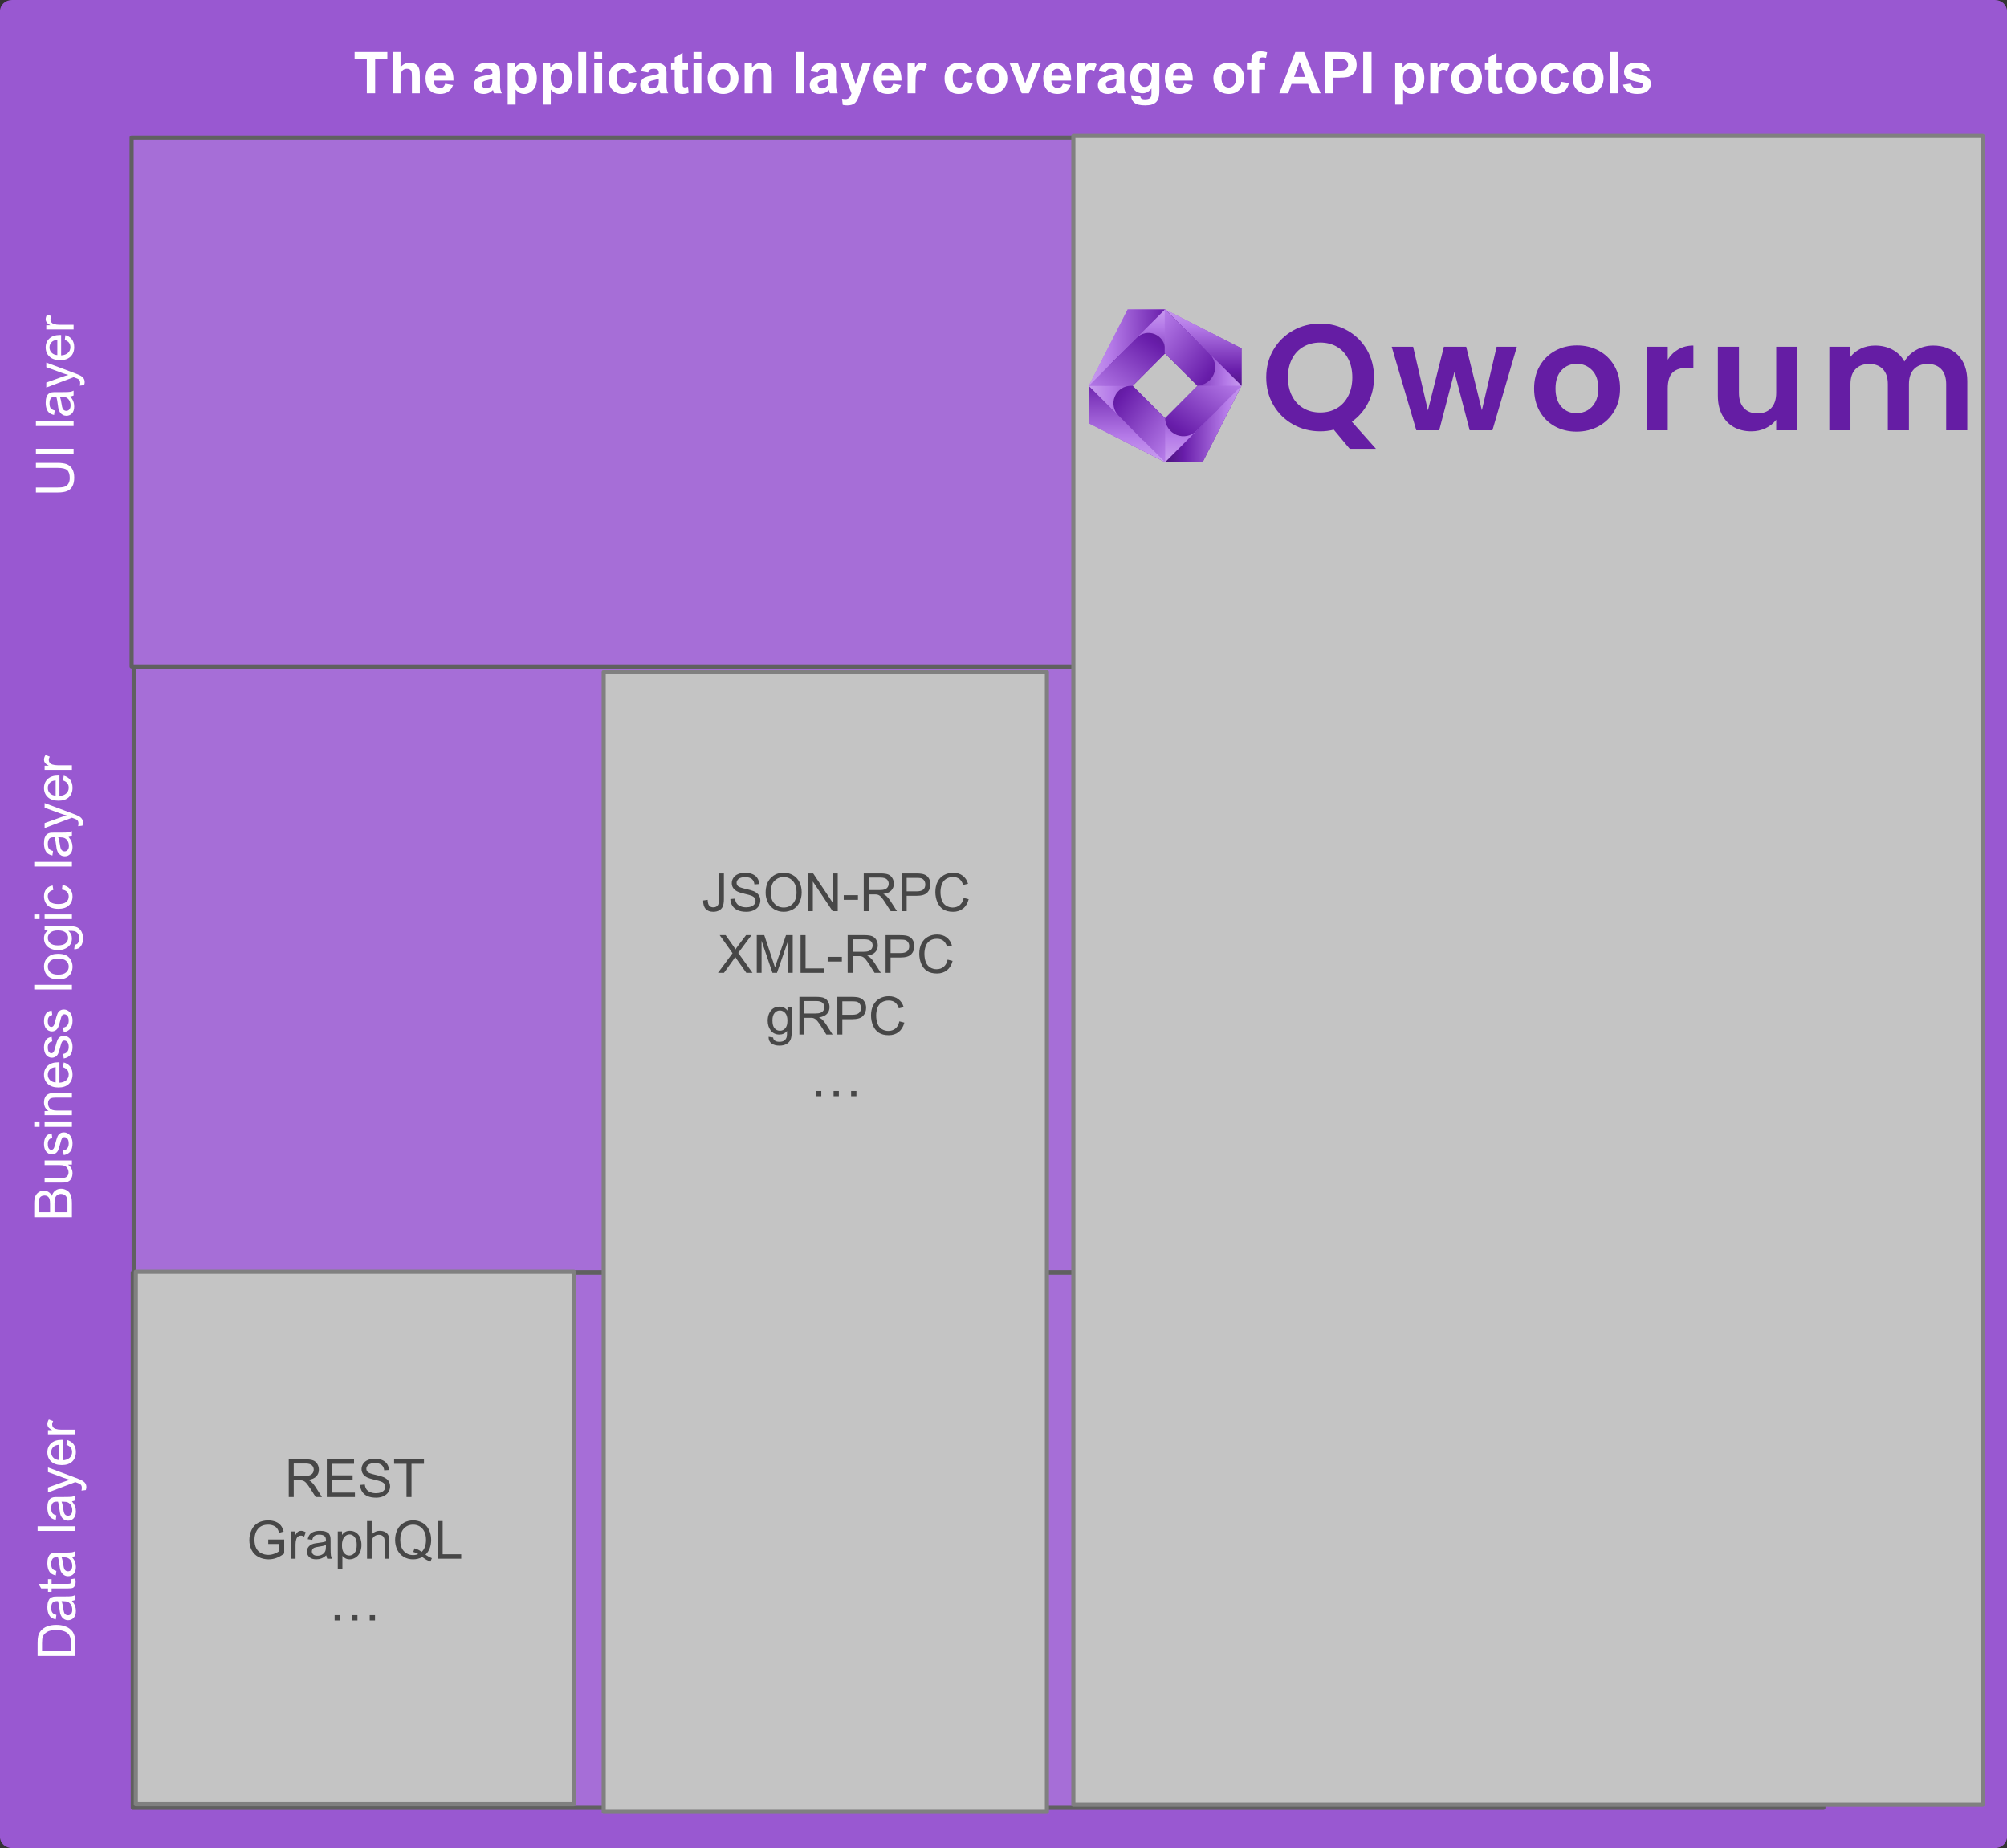 <?xml version="1.0" encoding="UTF-8" standalone="no"?>
<!DOCTYPE svg PUBLIC "-//W3C//DTD SVG 1.1//EN" "http://www.w3.org/Graphics/SVG/1.1/DTD/svg11.dtd">
<!-- Created with Vectornator (http://vectornator.io/) -->
<svg height="100%" stroke-miterlimit="10" style="fill-rule:nonzero;clip-rule:evenodd;stroke-linecap:round;stroke-linejoin:round;" version="1.1" viewBox="12.066 12.326 487.935 449.314" width="100%" xml:space="preserve" xmlns="http://www.w3.org/2000/svg" xmlns:vectornator="http://vectornator.io" xmlns:xlink="http://www.w3.org/1999/xlink">
<rect x="12.066" y="12.326" width="487.935" height="449.314" fill="#333333" stroke="none"/>
<defs>
<linearGradient gradientTransform="matrix(9.034 0 0 8.456 643.18 449.931)" gradientUnits="userSpaceOnUse" id="LinearGradient" x1="0" x2="1000" y1="0" y2="0">
<stop offset="0" stop-color="#9958d1"/>
</linearGradient>
<linearGradient gradientTransform="matrix(0.206 0 0 -0.206 233.605 147.207)" gradientUnits="userSpaceOnUse" id="LinearGradient_2" x1="176.254" x2="424.723" y1="289.885" y2="108.82">
<stop offset="0" stop-color="#ca9fef"/>
<stop offset="0.218" stop-color="#b67ce9"/>
<stop offset="0.751" stop-color="#681daa"/>
<stop offset="1" stop-color="#481476"/>
</linearGradient>
<linearGradient gradientTransform="matrix(0.206 0 0 -0.206 233.605 147.207)" gradientUnits="userSpaceOnUse" id="LinearGradient_3" x1="305.825" x2="305.825" y1="291.695" y2="192.395">
<stop offset="0" stop-color="#ca9fef"/>
<stop offset="0.218" stop-color="#b67ce9"/>
<stop offset="0.751" stop-color="#681daa"/>
<stop offset="1" stop-color="#481476"/>
</linearGradient>
<linearGradient gradientTransform="matrix(0.206 0 0 -0.206 233.605 147.207)" gradientUnits="userSpaceOnUse" id="LinearGradient_4" x1="208.212" x2="333.024" y1="204.101" y2="206.859">
<stop offset="0" stop-color="#ca9fef"/>
<stop offset="0.218" stop-color="#b67ce9"/>
<stop offset="0.751" stop-color="#681daa"/>
<stop offset="1" stop-color="#481476"/>
</linearGradient>
<linearGradient gradientTransform="matrix(0.206 0 0 -0.206 233.605 147.207)" gradientUnits="userSpaceOnUse" id="LinearGradient_5" x1="294.205" x2="294.205" y1="110.336" y2="237.219">
<stop offset="0" stop-color="#ca9fef"/>
<stop offset="0.218" stop-color="#b67ce9"/>
<stop offset="0.751" stop-color="#681daa"/>
<stop offset="1" stop-color="#481476"/>
</linearGradient>
<linearGradient gradientTransform="matrix(0.206 0 0 -0.206 233.605 147.207)" gradientUnits="userSpaceOnUse" id="LinearGradient_6" x1="392.428" x2="299.408" y1="198.329" y2="199.707">
<stop offset="0" stop-color="#ca9fef"/>
<stop offset="0.218" stop-color="#b67ce9"/>
<stop offset="0.751" stop-color="#681daa"/>
<stop offset="1" stop-color="#481476"/>
</linearGradient>
<linearGradient gradientTransform="matrix(0.206 0 0 -0.206 233.605 147.207)" gradientUnits="userSpaceOnUse" id="LinearGradient_7" x1="208.771" x2="303.242" y1="152.528" y2="288.374">
<stop offset="0" stop-color="#ca9fef"/>
<stop offset="0.218" stop-color="#b67ce9"/>
<stop offset="0.751" stop-color="#681daa"/>
<stop offset="1" stop-color="#481476"/>
</linearGradient>
<linearGradient gradientTransform="matrix(0.206 0 0 -0.206 233.605 147.207)" gradientUnits="userSpaceOnUse" id="LinearGradient_8" x1="340.584" x2="213.01" y1="110.355" y2="204.828">
<stop offset="0" stop-color="#ca9fef"/>
<stop offset="0.218" stop-color="#b67ce9"/>
<stop offset="0.751" stop-color="#681daa"/>
<stop offset="1" stop-color="#481476"/>
</linearGradient>
<linearGradient gradientTransform="matrix(0.206 0 0 -0.206 233.605 147.207)" gradientUnits="userSpaceOnUse" id="LinearGradient_9" x1="389.162" x2="297.449" y1="243.325" y2="112.996">
<stop offset="0" stop-color="#ca9fef"/>
<stop offset="0.218" stop-color="#b67ce9"/>
<stop offset="0.751" stop-color="#681daa"/>
<stop offset="1" stop-color="#481476"/>
</linearGradient>
<linearGradient gradientTransform="matrix(0.206 0 0 -0.206 233.533 147.135)" gradientUnits="userSpaceOnUse" id="LinearGradient_10" x1="257.939" x2="387.499" y1="289.255" y2="194.841">
<stop offset="0" stop-color="#ca9fef"/>
<stop offset="0.218" stop-color="#b67ce9"/>
<stop offset="0.751" stop-color="#681daa"/>
<stop offset="1" stop-color="#481476"/>
</linearGradient>
</defs>
<g id="Graphics" vectornator:layerName="Graphics">
<path d="M14.993 12.326L497.072 12.326C498.689 12.326 500 13.533 500 15.022L500 458.944C500 460.433 498.689 461.64 497.072 461.64L14.993 461.64C13.376 461.64 12.066 460.433 12.066 458.944L12.066 15.022C12.066 13.533 13.376 12.326 14.993 12.326Z" fill="url(#LinearGradient)" fill-rule="nonzero" opacity="1" stroke="#000000" stroke-linecap="butt" stroke-linejoin="miter" stroke-width="0" vectornator:layerName="Background"/>
<g opacity="1" vectornator:layerName="Application layers">
<path d="M44.065 45.76L455.08 45.76L455.08 45.76L455.08 174.385L455.08 174.385L44.065 174.385L44.065 174.385L44.065 45.76L44.065 45.76Z" fill="#ffffff" fill-opacity="0.13" fill-rule="nonzero" opacity="1" stroke="#606060" stroke-linecap="butt" stroke-linejoin="miter" stroke-width="1" vectornator:layerName="rect"/>
<path d="M44.564 174.408L455.579 174.408L455.579 174.408L455.579 321.632L455.579 321.632L44.564 321.632L44.564 321.632L44.564 174.408L44.564 174.408Z" fill="#ffffff" fill-opacity="0.13" fill-rule="nonzero" opacity="1" stroke="#606060" stroke-linecap="butt" stroke-linejoin="miter" stroke-width="1" vectornator:layerName="rect"/>
<path d="M44.349 321.711L455.364 321.711L455.364 321.711L455.364 451.861L455.364 451.861L44.349 451.861L44.349 451.861L44.349 321.711L44.349 321.711Z" fill="#ffffff" fill-opacity="0.13" fill-rule="nonzero" opacity="1" stroke="#606060" stroke-linecap="butt" stroke-linejoin="miter" stroke-width="1" vectornator:layerName="rect"/>
<g fill="#ffffff" opacity="1" stroke="none" vectornator:layerName="text">
<path d="M30.372 414.95L21.21 414.95L21.21 411.794C21.21 411.081 21.253 410.537 21.341 410.162C21.462 409.637 21.68 409.19 21.997 408.819C22.405 408.335 22.927 407.974 23.563 407.734C24.198 407.495 24.924 407.375 25.741 407.375C26.437 407.375 27.053 407.456 27.591 407.619C28.128 407.781 28.573 407.99 28.925 408.244C29.277 408.498 29.554 408.776 29.756 409.078C29.959 409.38 30.112 409.745 30.216 410.172C30.32 410.599 30.372 411.09 30.372 411.644L30.372 414.95ZM29.291 413.737L29.291 411.781C29.291 411.177 29.235 410.703 29.122 410.359C29.01 410.016 28.851 409.742 28.647 409.537C28.36 409.25 27.973 409.026 27.488 408.866C27.002 408.705 26.414 408.625 25.722 408.625C24.764 408.625 24.027 408.782 23.513 409.097C22.998 409.411 22.653 409.794 22.478 410.244C22.353 410.569 22.291 411.092 22.291 411.812L22.291 413.737L29.291 413.737Z"/>
<path d="M29.553 401.519C29.907 401.935 30.157 402.336 30.303 402.722C30.449 403.107 30.522 403.521 30.522 403.962C30.522 404.692 30.344 405.252 29.988 405.644C29.631 406.035 29.176 406.231 28.622 406.231C28.297 406.231 28 406.157 27.732 406.009C27.463 405.861 27.247 405.668 27.085 405.428C26.922 405.189 26.799 404.919 26.716 404.619C26.657 404.398 26.601 404.065 26.547 403.619C26.439 402.71 26.31 402.042 26.16 401.612C26.005 401.608 25.907 401.606 25.866 401.606C25.407 401.606 25.085 401.712 24.897 401.925C24.643 402.212 24.516 402.64 24.516 403.206C24.516 403.735 24.609 404.126 24.794 404.378C24.979 404.63 25.308 404.817 25.778 404.937L25.628 406.037C25.157 405.937 24.777 405.773 24.488 405.544C24.198 405.315 23.975 404.983 23.819 404.55C23.663 404.117 23.585 403.615 23.585 403.044C23.585 402.477 23.651 402.017 23.785 401.662C23.918 401.308 24.086 401.048 24.288 400.881C24.49 400.715 24.745 400.598 25.053 400.531C25.245 400.494 25.591 400.475 26.091 400.475L27.591 400.475C28.637 400.475 29.298 400.451 29.575 400.403C29.852 400.355 30.118 400.26 30.372 400.119L30.372 401.294C30.139 401.41 29.866 401.485 29.553 401.519ZM27.041 401.612C27.207 402.021 27.349 402.633 27.466 403.45C27.532 403.912 27.608 404.24 27.691 404.431C27.774 404.623 27.896 404.771 28.056 404.875C28.217 404.979 28.395 405.031 28.591 405.031C28.891 405.031 29.141 404.918 29.341 404.691C29.541 404.464 29.641 404.131 29.641 403.694C29.641 403.26 29.546 402.875 29.357 402.537C29.167 402.2 28.907 401.952 28.578 401.794C28.324 401.673 27.949 401.612 27.453 401.612L27.041 401.612Z"/>
<path d="M29.366 396.275L30.36 396.112C30.426 396.429 30.46 396.712 30.46 396.962C30.46 397.371 30.395 397.687 30.266 397.912C30.137 398.137 29.967 398.296 29.756 398.387C29.546 398.479 29.103 398.525 28.428 398.525L24.61 398.525L24.61 399.35L23.735 399.35L23.735 398.525L22.091 398.525L21.416 397.406L23.735 397.406L23.735 396.275L24.61 396.275L24.61 397.406L28.491 397.406C28.812 397.406 29.018 397.386 29.11 397.347C29.201 397.307 29.274 397.243 29.328 397.153C29.383 397.064 29.41 396.935 29.41 396.769C29.41 396.644 29.395 396.479 29.366 396.275Z"/>
<path d="M29.553 390.844C29.907 391.26 30.157 391.661 30.303 392.047C30.449 392.432 30.522 392.846 30.522 393.287C30.522 394.017 30.344 394.577 29.988 394.969C29.631 395.36 29.176 395.556 28.622 395.556C28.297 395.556 28 395.482 27.732 395.334C27.463 395.186 27.247 394.993 27.085 394.753C26.922 394.514 26.799 394.244 26.716 393.944C26.657 393.723 26.601 393.39 26.547 392.944C26.439 392.035 26.31 391.367 26.16 390.937C26.005 390.933 25.907 390.931 25.866 390.931C25.407 390.931 25.085 391.037 24.897 391.25C24.643 391.537 24.516 391.965 24.516 392.531C24.516 393.06 24.609 393.451 24.794 393.703C24.979 393.955 25.308 394.142 25.778 394.262L25.628 395.362C25.157 395.262 24.777 395.098 24.488 394.869C24.198 394.64 23.975 394.308 23.819 393.875C23.663 393.442 23.585 392.94 23.585 392.369C23.585 391.802 23.651 391.342 23.785 390.987C23.918 390.633 24.086 390.373 24.288 390.206C24.49 390.04 24.745 389.923 25.053 389.856C25.245 389.819 25.591 389.8 26.091 389.8L27.591 389.8C28.637 389.8 29.298 389.776 29.575 389.728C29.852 389.68 30.118 389.585 30.372 389.444L30.372 390.619C30.139 390.735 29.866 390.81 29.553 390.844ZM27.041 390.937C27.207 391.346 27.349 391.958 27.466 392.775C27.532 393.237 27.608 393.565 27.691 393.756C27.774 393.948 27.896 394.096 28.056 394.2C28.217 394.304 28.395 394.356 28.591 394.356C28.891 394.356 29.141 394.243 29.341 394.016C29.541 393.789 29.641 393.456 29.641 393.019C29.641 392.585 29.546 392.2 29.357 391.862C29.167 391.525 28.907 391.277 28.578 391.119C28.324 390.998 27.949 390.937 27.453 390.937L27.041 390.937Z"/>
<path d="M30.372 384.525L21.21 384.525L21.21 383.4L30.372 383.4L30.372 384.525Z"/>
<path d="M29.553 377.325C29.907 377.742 30.157 378.143 30.303 378.528C30.449 378.914 30.522 379.327 30.522 379.769C30.522 380.498 30.344 381.058 29.988 381.45C29.631 381.842 29.176 382.037 28.622 382.037C28.297 382.037 28 381.964 27.732 381.816C27.463 381.668 27.247 381.474 27.085 381.234C26.922 380.995 26.799 380.725 26.716 380.425C26.657 380.204 26.601 379.871 26.547 379.425C26.439 378.517 26.31 377.848 26.16 377.419C26.005 377.415 25.907 377.412 25.866 377.412C25.407 377.412 25.085 377.519 24.897 377.731C24.643 378.019 24.516 378.446 24.516 379.012C24.516 379.542 24.609 379.932 24.794 380.184C24.979 380.436 25.308 380.623 25.778 380.744L25.628 381.844C25.157 381.744 24.777 381.579 24.488 381.35C24.198 381.121 23.975 380.79 23.819 380.356C23.663 379.923 23.585 379.421 23.585 378.85C23.585 378.283 23.651 377.823 23.785 377.469C23.918 377.115 24.086 376.854 24.288 376.687C24.49 376.521 24.745 376.404 25.053 376.337C25.245 376.3 25.591 376.281 26.091 376.281L27.591 376.281C28.637 376.281 29.298 376.257 29.575 376.209C29.852 376.161 30.118 376.067 30.372 375.925L30.372 377.1C30.139 377.217 29.866 377.292 29.553 377.325ZM27.041 377.419C27.207 377.827 27.349 378.44 27.466 379.256C27.532 379.719 27.608 380.046 27.691 380.237C27.774 380.429 27.896 380.577 28.056 380.681C28.217 380.785 28.395 380.837 28.591 380.837C28.891 380.837 29.141 380.724 29.341 380.497C29.541 380.27 29.641 379.937 29.641 379.5C29.641 379.067 29.546 378.681 29.357 378.344C29.167 378.006 28.907 377.758 28.578 377.6C28.324 377.479 27.949 377.419 27.453 377.419L27.041 377.419Z"/>
<path d="M32.928 374.587L31.872 374.712C31.939 374.467 31.972 374.252 31.972 374.069C31.972 373.819 31.93 373.619 31.847 373.469C31.764 373.319 31.647 373.196 31.497 373.1C31.385 373.029 31.105 372.915 30.66 372.756C30.597 372.735 30.505 372.702 30.385 372.656L23.735 375.175L23.735 373.962L27.578 372.581C28.066 372.402 28.578 372.242 29.116 372.1C28.599 371.971 28.095 371.817 27.603 371.637L23.735 370.219L23.735 369.094L30.485 371.619C31.214 371.89 31.716 372.1 31.991 372.25C32.362 372.45 32.634 372.679 32.806 372.937C32.979 373.196 33.066 373.504 33.066 373.862C33.066 374.079 33.02 374.321 32.928 374.587Z"/>
<path d="M28.235 363.594L28.378 362.431C29.058 362.615 29.585 362.954 29.96 363.45C30.335 363.946 30.522 364.579 30.522 365.35C30.522 366.321 30.223 367.091 29.625 367.659C29.027 368.228 28.189 368.512 27.11 368.512C25.993 368.512 25.126 368.225 24.51 367.65C23.893 367.075 23.585 366.329 23.585 365.412C23.585 364.525 23.887 363.8 24.491 363.237C25.095 362.675 25.945 362.394 27.041 362.394C27.108 362.394 27.207 362.396 27.341 362.4L27.341 367.35C28.07 367.308 28.628 367.102 29.016 366.731C29.403 366.36 29.597 365.898 29.597 365.344C29.597 364.931 29.489 364.579 29.272 364.287C29.055 363.996 28.71 363.765 28.235 363.594ZM26.416 367.287L26.416 363.581C25.858 363.631 25.439 363.773 25.16 364.006C24.726 364.365 24.51 364.829 24.51 365.4C24.51 365.917 24.683 366.351 25.028 366.703C25.374 367.055 25.837 367.25 26.416 367.287Z"/>
<path d="M30.372 361.031L23.735 361.031L23.735 360.019L24.741 360.019C24.27 359.76 23.96 359.522 23.81 359.303C23.66 359.084 23.585 358.844 23.585 358.581C23.585 358.202 23.705 357.817 23.947 357.425L24.991 357.812C24.828 358.087 24.747 358.362 24.747 358.637C24.747 358.883 24.821 359.104 24.969 359.3C25.117 359.496 25.322 359.635 25.585 359.719C25.985 359.844 26.422 359.906 26.897 359.906L30.372 359.906L30.372 361.031Z"/>
</g>
<g fill="#ffffff" opacity="1" stroke="none" vectornator:layerName="text">
<path d="M29.555 308.261L20.392 308.261L20.392 304.823C20.392 304.123 20.485 303.562 20.67 303.139C20.855 302.716 21.141 302.385 21.526 302.145C21.912 301.906 22.315 301.786 22.736 301.786C23.127 301.786 23.496 301.892 23.842 302.105C24.188 302.317 24.467 302.638 24.68 303.067C24.842 302.513 25.119 302.087 25.511 301.789C25.902 301.491 26.365 301.342 26.898 301.342C27.327 301.342 27.726 301.433 28.095 301.614C28.464 301.795 28.748 302.019 28.948 302.286C29.148 302.553 29.299 302.887 29.401 303.289C29.503 303.691 29.555 304.184 29.555 304.767L29.555 308.261ZM24.242 307.048L24.242 305.067C24.242 304.53 24.206 304.144 24.136 303.911C24.044 303.603 23.892 303.37 23.68 303.214C23.467 303.058 23.2 302.98 22.88 302.98C22.575 302.98 22.308 303.053 22.076 303.198C21.845 303.344 21.687 303.553 21.601 303.823C21.516 304.094 21.473 304.559 21.473 305.217L21.473 307.048L24.242 307.048ZM28.473 307.048L28.473 304.767C28.473 304.375 28.459 304.1 28.43 303.942C28.38 303.663 28.296 303.43 28.18 303.242C28.063 303.055 27.893 302.9 27.67 302.78C27.447 302.659 27.19 302.598 26.898 302.598C26.556 302.598 26.26 302.686 26.008 302.861C25.756 303.036 25.578 303.279 25.476 303.589C25.374 303.899 25.323 304.346 25.323 304.93L25.323 307.048L28.473 307.048Z"/>
<path d="M29.555 295.467L28.579 295.467C29.329 295.984 29.704 296.686 29.704 297.573C29.704 297.965 29.63 298.331 29.48 298.67C29.329 299.01 29.141 299.262 28.914 299.427C28.687 299.591 28.409 299.707 28.079 299.773C27.859 299.819 27.509 299.842 27.029 299.842L22.917 299.842L22.917 298.717L26.598 298.717C27.186 298.717 27.581 298.694 27.786 298.648C28.081 298.578 28.314 298.428 28.483 298.198C28.651 297.969 28.736 297.686 28.736 297.348C28.736 297.011 28.649 296.694 28.476 296.398C28.303 296.103 28.068 295.893 27.77 295.77C27.472 295.647 27.04 295.586 26.473 295.586L22.917 295.586L22.917 294.461L29.555 294.461L29.555 295.467Z"/>
<path d="M27.573 293.148L27.398 292.036C27.844 291.973 28.186 291.799 28.423 291.514C28.661 291.229 28.779 290.83 28.779 290.317C28.779 289.8 28.674 289.417 28.464 289.167C28.253 288.917 28.006 288.792 27.723 288.792C27.469 288.792 27.269 288.903 27.123 289.123C27.023 289.278 26.896 289.661 26.742 290.273C26.534 291.098 26.353 291.67 26.201 291.989C26.049 292.308 25.839 292.549 25.57 292.714C25.301 292.879 25.005 292.961 24.68 292.961C24.384 292.961 24.11 292.893 23.858 292.758C23.605 292.622 23.396 292.438 23.23 292.205C23.1 292.03 22.991 291.791 22.901 291.489C22.812 291.187 22.767 290.863 22.767 290.517C22.767 289.996 22.842 289.539 22.992 289.145C23.142 288.752 23.345 288.461 23.601 288.273C23.858 288.086 24.2 287.957 24.63 287.886L24.779 288.986C24.438 289.036 24.171 289.181 23.98 289.42C23.788 289.66 23.692 289.998 23.692 290.436C23.692 290.953 23.777 291.321 23.948 291.542C24.119 291.763 24.319 291.873 24.548 291.873C24.694 291.873 24.825 291.828 24.942 291.736C25.063 291.644 25.163 291.5 25.242 291.305C25.284 291.192 25.38 290.861 25.529 290.311C25.742 289.515 25.916 288.96 26.051 288.645C26.187 288.331 26.384 288.084 26.642 287.905C26.9 287.725 27.221 287.636 27.605 287.636C27.98 287.636 28.333 287.745 28.664 287.964C28.995 288.183 29.251 288.498 29.433 288.911C29.614 289.323 29.704 289.79 29.704 290.311C29.704 291.173 29.525 291.831 29.167 292.283C28.809 292.735 28.277 293.023 27.573 293.148Z"/>
<path d="M21.686 286.292L20.392 286.292L20.392 285.167L21.686 285.167L21.686 286.292ZM29.555 286.292L22.917 286.292L22.917 285.167L29.555 285.167L29.555 286.292Z"/>
<path d="M29.555 283.455L22.917 283.455L22.917 282.442L23.861 282.442C23.131 281.955 22.767 281.25 22.767 280.33C22.767 279.93 22.839 279.562 22.983 279.227C23.126 278.891 23.315 278.64 23.548 278.473C23.782 278.307 24.059 278.19 24.38 278.123C24.588 278.082 24.952 278.061 25.473 278.061L29.555 278.061L29.555 279.186L25.517 279.186C25.059 279.186 24.716 279.23 24.489 279.317C24.262 279.405 24.081 279.56 23.945 279.783C23.81 280.006 23.742 280.267 23.742 280.567C23.742 281.046 23.894 281.46 24.198 281.808C24.502 282.156 25.079 282.33 25.93 282.33L29.555 282.33L29.555 283.455Z"/>
<path d="M27.417 271.792L27.561 270.63C28.24 270.813 28.767 271.153 29.142 271.648C29.517 272.144 29.704 272.778 29.704 273.548C29.704 274.519 29.405 275.289 28.808 275.858C28.21 276.427 27.371 276.711 26.292 276.711C25.175 276.711 24.309 276.423 23.692 275.848C23.075 275.273 22.767 274.528 22.767 273.611C22.767 272.723 23.069 271.998 23.673 271.436C24.277 270.873 25.127 270.592 26.223 270.592C26.29 270.592 26.39 270.594 26.523 270.598L26.523 275.548C27.252 275.507 27.811 275.3 28.198 274.93C28.586 274.559 28.779 274.096 28.779 273.542C28.779 273.13 28.671 272.778 28.454 272.486C28.238 272.194 27.892 271.963 27.417 271.792ZM25.598 275.486L25.598 271.78C25.04 271.83 24.621 271.971 24.342 272.205C23.909 272.563 23.692 273.028 23.692 273.598C23.692 274.115 23.865 274.549 24.211 274.902C24.556 275.254 25.019 275.448 25.598 275.486Z"/>
<path d="M27.573 269.667L27.398 268.555C27.844 268.492 28.186 268.318 28.423 268.033C28.661 267.747 28.779 267.348 28.779 266.836C28.779 266.319 28.674 265.936 28.464 265.686C28.253 265.436 28.006 265.311 27.723 265.311C27.469 265.311 27.269 265.421 27.123 265.642C27.023 265.796 26.896 266.18 26.742 266.792C26.534 267.617 26.353 268.189 26.201 268.508C26.049 268.827 25.839 269.068 25.57 269.233C25.301 269.397 25.005 269.48 24.68 269.48C24.384 269.48 24.11 269.412 23.858 269.277C23.605 269.141 23.396 268.957 23.23 268.723C23.1 268.548 22.991 268.31 22.901 268.008C22.812 267.706 22.767 267.382 22.767 267.036C22.767 266.515 22.842 266.058 22.992 265.664C23.142 265.27 23.345 264.98 23.601 264.792C23.858 264.605 24.2 264.475 24.63 264.405L24.779 265.505C24.438 265.555 24.171 265.699 23.98 265.939C23.788 266.179 23.692 266.517 23.692 266.955C23.692 267.471 23.777 267.84 23.948 268.061C24.119 268.282 24.319 268.392 24.548 268.392C24.694 268.392 24.825 268.346 24.942 268.255C25.063 268.163 25.163 268.019 25.242 267.823C25.284 267.711 25.38 267.38 25.529 266.83C25.742 266.034 25.916 265.479 26.051 265.164C26.187 264.849 26.384 264.603 26.642 264.423C26.9 264.244 27.221 264.155 27.605 264.155C27.98 264.155 28.333 264.264 28.664 264.483C28.995 264.702 29.251 265.017 29.433 265.43C29.614 265.842 29.704 266.309 29.704 266.83C29.704 267.692 29.525 268.349 29.167 268.802C28.809 269.254 28.277 269.542 27.573 269.667Z"/>
<path d="M27.573 263.267L27.398 262.155C27.844 262.092 28.186 261.918 28.423 261.633C28.661 261.347 28.779 260.948 28.779 260.436C28.779 259.919 28.674 259.536 28.464 259.286C28.253 259.036 28.006 258.911 27.723 258.911C27.469 258.911 27.269 259.021 27.123 259.242C27.023 259.396 26.896 259.78 26.742 260.392C26.534 261.217 26.353 261.789 26.201 262.108C26.049 262.427 25.839 262.668 25.57 262.833C25.301 262.997 25.005 263.08 24.68 263.08C24.384 263.08 24.11 263.012 23.858 262.877C23.605 262.741 23.396 262.557 23.23 262.323C23.1 262.148 22.991 261.91 22.901 261.608C22.812 261.306 22.767 260.982 22.767 260.636C22.767 260.115 22.842 259.658 22.992 259.264C23.142 258.87 23.345 258.58 23.601 258.392C23.858 258.205 24.2 258.075 24.63 258.005L24.779 259.105C24.438 259.155 24.171 259.299 23.98 259.539C23.788 259.779 23.692 260.117 23.692 260.555C23.692 261.071 23.777 261.44 23.948 261.661C24.119 261.882 24.319 261.992 24.548 261.992C24.694 261.992 24.825 261.946 24.942 261.855C25.063 261.763 25.163 261.619 25.242 261.423C25.284 261.311 25.38 260.98 25.529 260.43C25.742 259.634 25.916 259.079 26.051 258.764C26.187 258.449 26.384 258.203 26.642 258.023C26.9 257.844 27.221 257.755 27.605 257.755C27.98 257.755 28.333 257.864 28.664 258.083C28.995 258.302 29.251 258.617 29.433 259.03C29.614 259.442 29.704 259.909 29.704 260.43C29.704 261.292 29.525 261.949 29.167 262.402C28.809 262.854 28.277 263.142 27.573 263.267Z"/>
<path d="M29.555 252.886L20.392 252.886L20.392 251.761L29.555 251.761L29.555 252.886Z"/>
<path d="M26.236 250.436C25.006 250.436 24.096 250.094 23.505 249.411C23.013 248.84 22.767 248.144 22.767 247.323C22.767 246.411 23.066 245.665 23.664 245.086C24.262 244.507 25.088 244.217 26.142 244.217C26.996 244.217 27.668 244.345 28.158 244.602C28.647 244.858 29.027 245.231 29.298 245.72C29.569 246.21 29.704 246.744 29.704 247.323C29.704 248.253 29.407 249.004 28.811 249.577C28.215 250.149 27.357 250.436 26.236 250.436ZM26.236 249.28C27.086 249.28 27.722 249.094 28.145 248.723C28.568 248.353 28.779 247.886 28.779 247.323C28.779 246.765 28.567 246.3 28.142 245.93C27.717 245.559 27.069 245.373 26.198 245.373C25.377 245.373 24.756 245.56 24.333 245.933C23.91 246.306 23.698 246.769 23.698 247.323C23.698 247.886 23.909 248.353 24.329 248.723C24.75 249.094 25.386 249.28 26.236 249.28Z"/>
<path d="M30.105 243.105L30.267 242.011C30.605 241.965 30.85 241.838 31.005 241.63C31.213 241.35 31.317 240.969 31.317 240.486C31.317 239.965 31.213 239.563 31.005 239.28C30.796 238.996 30.505 238.805 30.13 238.705C29.9 238.646 29.419 238.619 28.686 238.623C29.265 239.115 29.555 239.728 29.555 240.461C29.555 241.373 29.225 242.08 28.567 242.58C27.909 243.08 27.119 243.33 26.198 243.33C25.565 243.33 24.98 243.215 24.445 242.986C23.91 242.757 23.496 242.424 23.204 241.989C22.913 241.554 22.767 241.042 22.767 240.455C22.767 239.671 23.084 239.025 23.717 238.517L22.917 238.517L22.917 237.48L28.654 237.48C29.688 237.48 30.42 237.585 30.851 237.795C31.283 238.006 31.623 238.339 31.873 238.795C32.123 239.252 32.248 239.813 32.248 240.48C32.248 241.271 32.07 241.911 31.714 242.398C31.358 242.886 30.821 243.121 30.105 243.105ZM26.117 242.173C26.988 242.173 27.623 242 28.023 241.655C28.423 241.309 28.623 240.875 28.623 240.355C28.623 239.838 28.424 239.405 28.026 239.055C27.628 238.705 27.005 238.53 26.154 238.53C25.342 238.53 24.73 238.71 24.317 239.07C23.904 239.431 23.698 239.865 23.698 240.373C23.698 240.873 23.901 241.298 24.308 241.648C24.714 241.998 25.317 242.173 26.117 242.173Z"/>
<path d="M21.686 235.773L20.392 235.773L20.392 234.648L21.686 234.648L21.686 235.773ZM29.555 235.773L22.917 235.773L22.917 234.648L29.555 234.648L29.555 235.773Z"/>
<path d="M27.123 228.605L27.267 227.498C28.029 227.619 28.626 227.929 29.058 228.427C29.489 228.924 29.704 229.536 29.704 230.261C29.704 231.169 29.408 231.899 28.814 232.452C28.22 233.004 27.369 233.28 26.261 233.28C25.544 233.28 24.917 233.161 24.38 232.923C23.842 232.686 23.439 232.324 23.17 231.839C22.901 231.354 22.767 230.825 22.767 230.255C22.767 229.534 22.949 228.944 23.314 228.486C23.678 228.028 24.196 227.734 24.867 227.605L25.036 228.698C24.59 228.803 24.255 228.987 24.029 229.252C23.805 229.516 23.692 229.836 23.692 230.211C23.692 230.778 23.895 231.238 24.301 231.592C24.708 231.946 25.35 232.123 26.23 232.123C27.121 232.123 27.769 231.953 28.173 231.611C28.577 231.269 28.779 230.823 28.779 230.273C28.779 229.832 28.644 229.463 28.373 229.167C28.102 228.871 27.686 228.684 27.123 228.605Z"/>
<path d="M29.555 223.005L20.392 223.005L20.392 221.88L29.555 221.88L29.555 223.005Z"/>
<path d="M28.736 215.805C29.09 216.221 29.34 216.622 29.486 217.008C29.631 217.393 29.704 217.807 29.704 218.248C29.704 218.978 29.526 219.538 29.17 219.93C28.814 220.321 28.359 220.517 27.805 220.517C27.48 220.517 27.183 220.443 26.914 220.295C26.645 220.147 26.43 219.954 26.267 219.714C26.105 219.474 25.982 219.205 25.898 218.905C25.84 218.684 25.784 218.35 25.73 217.905C25.621 216.996 25.492 216.328 25.342 215.898C25.188 215.894 25.09 215.892 25.048 215.892C24.59 215.892 24.267 215.998 24.079 216.211C23.825 216.498 23.698 216.925 23.698 217.492C23.698 218.021 23.791 218.412 23.976 218.664C24.162 218.916 24.49 219.103 24.961 219.223L24.811 220.323C24.34 220.223 23.96 220.059 23.67 219.83C23.381 219.6 23.158 219.269 23.001 218.836C22.845 218.403 22.767 217.9 22.767 217.33C22.767 216.763 22.834 216.303 22.967 215.948C23.1 215.594 23.268 215.334 23.47 215.167C23.672 215 23.927 214.884 24.236 214.817C24.427 214.78 24.773 214.761 25.273 214.761L26.773 214.761C27.819 214.761 28.48 214.737 28.758 214.689C29.035 214.641 29.3 214.546 29.555 214.405L29.555 215.58C29.321 215.696 29.048 215.771 28.736 215.805ZM26.223 215.898C26.39 216.307 26.532 216.919 26.648 217.736C26.715 218.198 26.79 218.525 26.873 218.717C26.956 218.909 27.078 219.057 27.239 219.161C27.399 219.265 27.577 219.317 27.773 219.317C28.073 219.317 28.323 219.204 28.523 218.976C28.723 218.749 28.823 218.417 28.823 217.98C28.823 217.546 28.728 217.161 28.539 216.823C28.349 216.486 28.09 216.238 27.761 216.08C27.506 215.959 27.131 215.898 26.636 215.898L26.223 215.898Z"/>
<path d="M32.111 213.067L31.055 213.192C31.121 212.946 31.154 212.732 31.154 212.548C31.154 212.298 31.113 212.098 31.029 211.948C30.946 211.798 30.829 211.675 30.68 211.58C30.567 211.509 30.288 211.394 29.842 211.236C29.779 211.215 29.688 211.182 29.567 211.136L22.917 213.655L22.917 212.442L26.761 211.061C27.248 210.882 27.761 210.721 28.298 210.58C27.782 210.45 27.277 210.296 26.786 210.117L22.917 208.698L22.917 207.573L29.667 210.098C30.396 210.369 30.898 210.58 31.173 210.73C31.544 210.93 31.816 211.159 31.989 211.417C32.162 211.675 32.248 211.984 32.248 212.342C32.248 212.559 32.202 212.8 32.111 213.067Z"/>
<path d="M27.417 202.073L27.561 200.911C28.24 201.094 28.767 201.434 29.142 201.93C29.517 202.425 29.704 203.059 29.704 203.83C29.704 204.8 29.405 205.57 28.808 206.139C28.21 206.708 27.371 206.992 26.292 206.992C25.175 206.992 24.309 206.705 23.692 206.13C23.075 205.555 22.767 204.809 22.767 203.892C22.767 203.005 23.069 202.28 23.673 201.717C24.277 201.155 25.127 200.873 26.223 200.873C26.29 200.873 26.39 200.875 26.523 200.88L26.523 205.83C27.252 205.788 27.811 205.582 28.198 205.211C28.586 204.84 28.779 204.378 28.779 203.823C28.779 203.411 28.671 203.059 28.454 202.767C28.238 202.475 27.892 202.244 27.417 202.073ZM25.598 205.767L25.598 202.061C25.04 202.111 24.621 202.253 24.342 202.486C23.909 202.844 23.692 203.309 23.692 203.88C23.692 204.396 23.865 204.831 24.211 205.183C24.556 205.535 25.019 205.73 25.598 205.767Z"/>
<path d="M29.555 199.511L22.917 199.511L22.917 198.498L23.923 198.498C23.452 198.24 23.142 198.001 22.992 197.783C22.842 197.564 22.767 197.323 22.767 197.061C22.767 196.682 22.888 196.296 23.13 195.905L24.173 196.292C24.011 196.567 23.93 196.842 23.93 197.117C23.93 197.363 24.003 197.584 24.151 197.78C24.299 197.975 24.505 198.115 24.767 198.198C25.167 198.323 25.605 198.386 26.079 198.386L29.555 198.386L29.555 199.511Z"/>
</g>
<g fill="#ffffff" opacity="1" stroke="none" vectornator:layerName="text">
<path d="M20.801 126.075L20.801 124.863L26.094 124.863C27.015 124.863 27.746 124.967 28.288 125.175C28.83 125.384 29.27 125.76 29.61 126.303C29.95 126.847 30.119 127.561 30.119 128.444C30.119 129.302 29.971 130.004 29.676 130.55C29.38 131.096 28.952 131.486 28.391 131.719C27.831 131.952 27.065 132.069 26.094 132.069L20.801 132.069L20.801 130.857L26.088 130.857C26.884 130.857 27.47 130.783 27.848 130.635C28.224 130.487 28.515 130.233 28.719 129.872C28.924 129.512 29.026 129.071 29.026 128.55C29.026 127.659 28.823 127.023 28.419 126.644C28.015 126.265 27.238 126.075 26.088 126.075L20.801 126.075Z"/>
<path d="M29.963 122.638L20.801 122.638L20.801 121.425L29.963 121.425L29.963 122.638Z"/>
<path d="M29.963 115.9L20.801 115.9L20.801 114.775L29.963 114.775L29.963 115.9Z"/>
<path d="M29.144 108.7C29.498 109.117 29.748 109.518 29.894 109.903C30.04 110.289 30.113 110.702 30.113 111.144C30.113 111.873 29.935 112.434 29.579 112.825C29.223 113.217 28.767 113.413 28.213 113.413C27.888 113.413 27.591 113.339 27.323 113.191C27.054 113.043 26.838 112.849 26.676 112.61C26.513 112.37 26.39 112.1 26.307 111.8C26.248 111.579 26.192 111.246 26.138 110.8C26.03 109.892 25.901 109.223 25.751 108.794C25.596 108.79 25.498 108.788 25.457 108.788C24.998 108.788 24.676 108.894 24.488 109.107C24.234 109.394 24.107 109.821 24.107 110.388C24.107 110.917 24.2 111.308 24.385 111.56C24.57 111.812 24.898 111.998 25.369 112.119L25.219 113.219C24.748 113.119 24.368 112.954 24.079 112.725C23.789 112.496 23.566 112.165 23.41 111.732C23.254 111.298 23.176 110.796 23.176 110.225C23.176 109.659 23.242 109.198 23.376 108.844C23.509 108.49 23.677 108.229 23.879 108.063C24.081 107.896 24.336 107.779 24.644 107.713C24.836 107.675 25.182 107.657 25.682 107.657L27.182 107.657C28.228 107.657 28.889 107.633 29.166 107.585C29.443 107.537 29.709 107.442 29.963 107.3L29.963 108.475C29.73 108.592 29.457 108.667 29.144 108.7ZM26.632 108.794C26.799 109.202 26.94 109.815 27.057 110.632C27.123 111.094 27.198 111.421 27.282 111.613C27.365 111.804 27.487 111.952 27.648 112.057C27.808 112.161 27.986 112.213 28.182 112.213C28.482 112.213 28.732 112.099 28.932 111.872C29.132 111.645 29.232 111.313 29.232 110.875C29.232 110.442 29.137 110.057 28.948 109.719C28.758 109.382 28.498 109.134 28.169 108.975C27.915 108.854 27.54 108.794 27.044 108.794L26.632 108.794Z"/>
<path d="M32.519 105.963L31.463 106.088C31.53 105.842 31.563 105.627 31.563 105.444C31.563 105.194 31.521 104.994 31.438 104.844C31.355 104.694 31.238 104.571 31.088 104.475C30.976 104.404 30.696 104.29 30.251 104.132C30.188 104.111 30.096 104.077 29.976 104.032L23.326 106.55L23.326 105.338L27.169 103.957C27.657 103.777 28.169 103.617 28.707 103.475C28.19 103.346 27.686 103.192 27.194 103.013L23.326 101.594L23.326 100.469L30.076 102.994C30.805 103.265 31.307 103.475 31.582 103.625C31.953 103.825 32.224 104.054 32.398 104.313C32.57 104.571 32.657 104.879 32.657 105.238C32.657 105.454 32.611 105.696 32.519 105.963Z"/>
<path d="M27.826 94.969L27.969 93.806C28.648 93.99 29.176 94.329 29.551 94.825C29.926 95.321 30.113 95.954 30.113 96.725C30.113 97.696 29.814 98.466 29.216 99.035C28.618 99.603 27.78 99.888 26.701 99.888C25.584 99.888 24.717 99.6 24.101 99.025C23.484 98.45 23.176 97.704 23.176 96.788C23.176 95.9 23.478 95.175 24.082 94.613C24.686 94.05 25.536 93.769 26.632 93.769C26.698 93.769 26.799 93.771 26.932 93.775L26.932 98.725C27.661 98.684 28.219 98.477 28.607 98.106C28.994 97.736 29.188 97.273 29.188 96.719C29.188 96.306 29.08 95.954 28.863 95.663C28.646 95.371 28.301 95.14 27.826 94.969ZM26.007 98.663L26.007 94.957C25.448 95.007 25.03 95.148 24.751 95.382C24.317 95.74 24.101 96.204 24.101 96.775C24.101 97.292 24.273 97.726 24.619 98.078C24.965 98.43 25.428 98.625 26.007 98.663Z"/>
<path d="M29.963 92.406L23.326 92.406L23.326 91.394L24.332 91.394C23.861 91.136 23.551 90.897 23.401 90.678C23.251 90.46 23.176 90.219 23.176 89.957C23.176 89.577 23.296 89.192 23.538 88.8L24.582 89.188C24.419 89.463 24.338 89.738 24.338 90.013C24.338 90.259 24.412 90.479 24.56 90.675C24.708 90.871 24.913 91.011 25.176 91.094C25.576 91.219 26.013 91.281 26.488 91.281L29.963 91.281L29.963 92.406Z"/>
</g>
</g>
<g opacity="1" vectornator:layerName="Data protocols">
<path d="M45.087 321.501L151.566 321.501L151.566 321.501L151.566 450.98L151.566 450.98L45.087 450.98L45.087 450.98L45.087 321.501L45.087 321.501Z" fill="#c4c4c4" fill-rule="nonzero" opacity="1" stroke="#808080" stroke-linecap="butt" stroke-linejoin="miter" stroke-width="1" vectornator:layerName="rect"/>
<g fill="#474747" opacity="1" stroke="none" vectornator:layerName="tspan">
<path d="M82.264 376.286L82.264 367.123L86.326 367.123C87.143 367.123 87.764 367.206 88.189 367.37C88.614 367.535 88.954 367.826 89.208 368.242C89.462 368.659 89.589 369.119 89.589 369.623C89.589 370.273 89.379 370.821 88.958 371.267C88.537 371.713 87.887 371.996 87.008 372.117C87.329 372.271 87.572 372.423 87.739 372.573C88.093 372.898 88.429 373.305 88.745 373.792L90.339 376.286L88.814 376.286L87.602 374.38C87.247 373.83 86.956 373.409 86.727 373.117C86.497 372.826 86.292 372.621 86.111 372.505C85.93 372.388 85.745 372.307 85.558 372.261C85.42 372.232 85.195 372.217 84.883 372.217L83.477 372.217L83.477 376.286L82.264 376.286ZM83.477 371.167L86.083 371.167C86.637 371.167 87.07 371.11 87.383 370.995C87.695 370.881 87.933 370.697 88.095 370.445C88.258 370.193 88.339 369.919 88.339 369.623C88.339 369.19 88.182 368.834 87.867 368.555C87.552 368.276 87.056 368.136 86.376 368.136L83.477 368.136L83.477 371.167Z"/>
<path d="M91.514 376.286L91.514 367.123L98.139 367.123L98.139 368.205L92.727 368.205L92.727 371.011L97.795 371.011L97.795 372.086L92.727 372.086L92.727 375.205L98.352 375.205L98.352 376.286L91.514 376.286Z"/>
<path d="M99.614 373.342L100.758 373.242C100.812 373.701 100.938 374.077 101.136 374.37C101.334 374.664 101.641 374.902 102.058 375.083C102.474 375.264 102.943 375.355 103.464 375.355C103.927 375.355 104.335 375.286 104.689 375.148C105.043 375.011 105.307 374.822 105.48 374.583C105.653 374.343 105.739 374.082 105.739 373.798C105.739 373.511 105.656 373.26 105.489 373.045C105.322 372.831 105.047 372.651 104.664 372.505C104.418 372.409 103.874 372.26 103.033 372.058C102.191 371.856 101.602 371.665 101.264 371.486C100.827 371.257 100.5 370.972 100.286 370.633C100.071 370.293 99.964 369.913 99.964 369.492C99.964 369.03 100.095 368.597 100.358 368.195C100.62 367.793 101.004 367.488 101.508 367.28C102.012 367.071 102.572 366.967 103.189 366.967C103.868 366.967 104.467 367.077 104.986 367.295C105.505 367.514 105.904 367.836 106.183 368.261C106.462 368.686 106.612 369.167 106.633 369.705L105.47 369.792C105.408 369.213 105.196 368.776 104.836 368.48C104.475 368.184 103.943 368.036 103.239 368.036C102.506 368.036 101.971 368.17 101.636 368.439C101.3 368.708 101.133 369.032 101.133 369.411C101.133 369.74 101.252 370.011 101.489 370.223C101.722 370.436 102.332 370.654 103.317 370.877C104.303 371.1 104.979 371.294 105.345 371.461C105.879 371.707 106.272 372.018 106.527 372.395C106.781 372.772 106.908 373.207 106.908 373.698C106.908 374.186 106.768 374.645 106.489 375.077C106.21 375.508 105.809 375.843 105.286 376.083C104.763 376.322 104.174 376.442 103.52 376.442C102.691 376.442 101.996 376.321 101.436 376.08C100.875 375.838 100.436 375.475 100.117 374.989C99.798 374.504 99.631 373.955 99.614 373.342Z"/>
<path d="M110.895 376.286L110.895 368.205L107.877 368.205L107.877 367.123L115.139 367.123L115.139 368.205L112.108 368.205L112.108 376.286L110.895 376.286Z"/>
<path d="M77.276 387.692L77.276 386.617L81.158 386.611L81.158 390.011C80.562 390.486 79.947 390.843 79.314 391.083C78.681 391.322 78.031 391.442 77.364 391.442C76.464 391.442 75.646 391.25 74.911 390.864C74.175 390.479 73.62 389.921 73.245 389.192C72.87 388.463 72.683 387.648 72.683 386.748C72.683 385.857 72.869 385.025 73.242 384.252C73.615 383.479 74.151 382.905 74.852 382.53C75.552 382.155 76.358 381.967 77.27 381.967C77.933 381.967 78.532 382.075 79.067 382.289C79.603 382.504 80.022 382.803 80.326 383.186C80.631 383.569 80.862 384.069 81.02 384.686L79.927 384.986C79.789 384.519 79.618 384.153 79.414 383.886C79.21 383.619 78.918 383.406 78.539 383.245C78.16 383.085 77.739 383.005 77.276 383.005C76.722 383.005 76.243 383.089 75.839 383.258C75.435 383.427 75.109 383.648 74.861 383.923C74.613 384.198 74.42 384.501 74.283 384.83C74.049 385.396 73.933 386.011 73.933 386.673C73.933 387.49 74.073 388.173 74.355 388.723C74.636 389.273 75.045 389.682 75.583 389.948C76.12 390.215 76.691 390.348 77.295 390.348C77.82 390.348 78.333 390.247 78.833 390.045C79.333 389.843 79.712 389.628 79.97 389.398L79.97 387.692L77.276 387.692Z"/>
<path d="M82.789 391.286L82.789 384.648L83.802 384.648L83.802 385.655C84.06 385.184 84.298 384.873 84.517 384.723C84.736 384.573 84.977 384.498 85.239 384.498C85.618 384.498 86.004 384.619 86.395 384.861L86.008 385.905C85.733 385.742 85.458 385.661 85.183 385.661C84.937 385.661 84.716 385.735 84.52 385.883C84.324 386.031 84.185 386.236 84.102 386.498C83.977 386.898 83.914 387.336 83.914 387.811L83.914 391.286L82.789 391.286Z"/>
<path d="M91.395 390.467C90.979 390.821 90.578 391.071 90.192 391.217C89.807 391.363 89.393 391.436 88.951 391.436C88.222 391.436 87.662 391.258 87.27 390.902C86.879 390.545 86.683 390.09 86.683 389.536C86.683 389.211 86.757 388.914 86.905 388.645C87.052 388.377 87.246 388.161 87.486 387.998C87.725 387.836 87.995 387.713 88.295 387.63C88.516 387.571 88.849 387.515 89.295 387.461C90.204 387.353 90.872 387.223 91.302 387.073C91.306 386.919 91.308 386.821 91.308 386.78C91.308 386.321 91.201 385.998 90.989 385.811C90.701 385.557 90.274 385.43 89.708 385.43C89.179 385.43 88.788 385.522 88.536 385.708C88.284 385.893 88.097 386.221 87.977 386.692L86.876 386.542C86.977 386.071 87.141 385.691 87.37 385.402C87.599 385.112 87.931 384.889 88.364 384.733C88.797 384.577 89.299 384.498 89.87 384.498C90.437 384.498 90.897 384.565 91.251 384.698C91.606 384.832 91.866 385 92.033 385.202C92.199 385.404 92.316 385.659 92.383 385.967C92.42 386.159 92.439 386.505 92.439 387.005L92.439 388.505C92.439 389.551 92.463 390.212 92.511 390.489C92.559 390.766 92.654 391.032 92.795 391.286L91.62 391.286C91.504 391.053 91.429 390.78 91.395 390.467ZM91.302 387.955C90.893 388.121 90.281 388.263 89.464 388.38C89.001 388.446 88.674 388.521 88.483 388.605C88.291 388.688 88.143 388.81 88.039 388.97C87.935 389.131 87.883 389.309 87.883 389.505C87.883 389.805 87.996 390.055 88.223 390.255C88.451 390.455 88.783 390.555 89.22 390.555C89.654 390.555 90.039 390.46 90.376 390.27C90.714 390.081 90.962 389.821 91.12 389.492C91.241 389.238 91.302 388.863 91.302 388.367L91.302 387.955Z"/>
<path d="M94.183 393.83L94.183 384.648L95.208 384.648L95.208 385.511C95.449 385.173 95.722 384.92 96.026 384.752C96.331 384.583 96.699 384.498 97.133 384.498C97.699 384.498 98.199 384.644 98.633 384.936C99.066 385.228 99.393 385.639 99.614 386.17C99.835 386.702 99.945 387.284 99.945 387.917C99.945 388.596 99.823 389.208 99.58 389.752C99.336 390.295 98.982 390.712 98.517 391.002C98.052 391.291 97.564 391.436 97.052 391.436C96.677 391.436 96.34 391.357 96.042 391.198C95.744 391.04 95.499 390.84 95.308 390.598L95.308 393.83L94.183 393.83ZM95.201 388.005C95.201 388.859 95.374 389.49 95.72 389.898C96.066 390.307 96.485 390.511 96.977 390.511C97.477 390.511 97.905 390.3 98.261 389.877C98.617 389.454 98.795 388.798 98.795 387.911C98.795 387.065 98.621 386.432 98.273 386.011C97.925 385.59 97.51 385.38 97.026 385.38C96.547 385.38 96.123 385.604 95.755 386.052C95.386 386.5 95.201 387.151 95.201 388.005Z"/>
<path d="M101.302 391.286L101.302 382.123L102.427 382.123L102.427 385.411C102.952 384.803 103.614 384.498 104.414 384.498C104.906 384.498 105.333 384.595 105.695 384.789C106.058 384.983 106.317 385.251 106.473 385.592C106.63 385.934 106.708 386.43 106.708 387.08L106.708 391.286L105.583 391.286L105.583 387.08C105.583 386.517 105.461 386.108 105.217 385.852C104.973 385.595 104.629 385.467 104.183 385.467C103.849 385.467 103.536 385.554 103.242 385.727C102.948 385.9 102.739 386.134 102.614 386.43C102.489 386.726 102.427 387.134 102.427 387.655L102.427 391.286L101.302 391.286Z"/>
<path d="M115.508 390.305C116.07 390.692 116.589 390.976 117.064 391.155L116.708 391.998C116.049 391.761 115.393 391.386 114.739 390.873C114.06 391.253 113.31 391.442 112.489 391.442C111.66 391.442 110.908 391.242 110.233 390.842C109.558 390.442 109.038 389.88 108.673 389.155C108.309 388.43 108.127 387.613 108.127 386.705C108.127 385.801 108.31 384.978 108.677 384.236C109.043 383.494 109.565 382.93 110.242 382.542C110.919 382.155 111.677 381.961 112.514 381.961C113.36 381.961 114.122 382.162 114.802 382.564C115.481 382.966 115.998 383.529 116.355 384.252C116.711 384.975 116.889 385.79 116.889 386.698C116.889 387.453 116.774 388.131 116.545 388.733C116.316 389.335 115.97 389.859 115.508 390.305ZM112.839 388.755C113.539 388.951 114.116 389.242 114.57 389.63C115.283 388.98 115.639 388.003 115.639 386.698C115.639 385.957 115.513 385.309 115.261 384.755C115.009 384.201 114.64 383.77 114.155 383.464C113.669 383.158 113.124 383.005 112.52 383.005C111.616 383.005 110.866 383.314 110.27 383.933C109.674 384.552 109.377 385.476 109.377 386.705C109.377 387.896 109.671 388.811 110.261 389.448C110.85 390.086 111.604 390.405 112.52 390.405C112.954 390.405 113.362 390.323 113.745 390.161C113.366 389.915 112.966 389.74 112.545 389.636L112.839 388.755Z"/>
<path d="M118.47 391.286L118.47 382.123L119.683 382.123L119.683 390.205L124.195 390.205L124.195 391.286L118.47 391.286Z"/>
<path d="M93.42 406.286L93.42 405.005L94.701 405.005L94.701 406.286L93.42 406.286ZM97.689 406.286L97.689 405.005L98.97 405.005L98.97 406.286L97.689 406.286ZM101.952 406.286L101.952 405.005L103.239 405.005L103.239 406.286L101.952 406.286Z"/>
</g>
</g>
<g opacity="1" vectornator:layerName="RPC protocols">
<path d="M158.831 175.738L266.587 175.738L266.587 175.738L266.587 452.837L266.587 452.837L158.831 452.837L158.831 452.837L158.831 175.738L158.831 175.738Z" fill="#c4c4c4" fill-rule="nonzero" opacity="1" stroke="#808080" stroke-linecap="butt" stroke-linejoin="miter" stroke-width="1" vectornator:layerName="rect"/>
<g fill="#474747" opacity="1" stroke="none" vectornator:layerName="tspan">
<path d="M183.016 231.244L184.11 231.094C184.139 231.794 184.27 232.274 184.504 232.532C184.737 232.79 185.06 232.919 185.473 232.919C185.777 232.919 186.039 232.85 186.26 232.71C186.481 232.57 186.633 232.381 186.716 232.141C186.8 231.902 186.841 231.519 186.841 230.994L186.841 224.682L188.054 224.682L188.054 230.926C188.054 231.692 187.961 232.286 187.776 232.707C187.59 233.128 187.296 233.449 186.894 233.669C186.492 233.89 186.02 234.001 185.479 234.001C184.675 234.001 184.059 233.769 183.632 233.307C183.205 232.844 183 232.157 183.016 231.244Z"/>
<path d="M189.623 230.901L190.766 230.801C190.82 231.259 190.946 231.635 191.144 231.929C191.342 232.222 191.65 232.46 192.066 232.641C192.483 232.822 192.952 232.913 193.473 232.913C193.935 232.913 194.343 232.844 194.698 232.707C195.052 232.569 195.315 232.381 195.488 232.141C195.661 231.902 195.748 231.64 195.748 231.357C195.748 231.069 195.664 230.818 195.498 230.604C195.331 230.389 195.056 230.209 194.673 230.063C194.427 229.967 193.883 229.818 193.041 229.616C192.2 229.414 191.61 229.224 191.273 229.044C190.835 228.815 190.509 228.531 190.294 228.191C190.08 227.852 189.973 227.471 189.973 227.051C189.973 226.588 190.104 226.156 190.366 225.754C190.629 225.352 191.012 225.046 191.516 224.838C192.02 224.63 192.581 224.526 193.198 224.526C193.877 224.526 194.476 224.635 194.994 224.854C195.513 225.072 195.912 225.394 196.191 225.819C196.47 226.244 196.62 226.726 196.641 227.263L195.479 227.351C195.416 226.771 195.205 226.334 194.844 226.038C194.484 225.742 193.952 225.594 193.248 225.594C192.514 225.594 191.98 225.729 191.644 225.997C191.309 226.266 191.141 226.59 191.141 226.969C191.141 227.299 191.26 227.569 191.498 227.782C191.731 227.994 192.34 228.212 193.326 228.435C194.311 228.658 194.987 228.853 195.354 229.019C195.887 229.265 196.281 229.577 196.535 229.954C196.789 230.331 196.916 230.765 196.916 231.257C196.916 231.744 196.777 232.204 196.498 232.635C196.218 233.066 195.817 233.402 195.294 233.641C194.771 233.881 194.183 234.001 193.529 234.001C192.7 234.001 192.005 233.88 191.444 233.638C190.884 233.396 190.444 233.033 190.126 232.547C189.807 232.062 189.639 231.513 189.623 230.901Z"/>
<path d="M198.204 229.382C198.204 227.861 198.612 226.67 199.429 225.81C200.245 224.95 201.3 224.519 202.591 224.519C203.437 224.519 204.2 224.721 204.879 225.126C205.558 225.53 206.076 226.093 206.432 226.816C206.788 227.539 206.966 228.359 206.966 229.276C206.966 230.205 206.779 231.036 206.404 231.769C206.029 232.503 205.498 233.058 204.81 233.435C204.123 233.812 203.381 234.001 202.585 234.001C201.723 234.001 200.952 233.792 200.273 233.376C199.593 232.959 199.079 232.39 198.729 231.669C198.379 230.949 198.204 230.186 198.204 229.382ZM199.454 229.401C199.454 230.505 199.751 231.375 200.344 232.01C200.938 232.645 201.683 232.963 202.579 232.963C203.491 232.963 204.242 232.642 204.832 232.001C205.421 231.359 205.716 230.449 205.716 229.269C205.716 228.524 205.59 227.872 205.338 227.316C205.086 226.76 204.717 226.329 204.232 226.022C203.746 225.716 203.202 225.563 202.598 225.563C201.739 225.563 201.001 225.858 200.382 226.447C199.763 227.037 199.454 228.021 199.454 229.401Z"/>
<path d="M208.516 233.844L208.516 224.682L209.76 224.682L214.573 231.876L214.573 224.682L215.735 224.682L215.735 233.844L214.491 233.844L209.679 226.644L209.679 233.844L208.516 233.844Z"/>
<path d="M217.191 231.094L217.191 229.963L220.648 229.963L220.648 231.094L217.191 231.094Z"/>
<path d="M222.054 233.844L222.054 224.682L226.116 224.682C226.933 224.682 227.554 224.764 227.979 224.929C228.404 225.093 228.743 225.384 228.998 225.801C229.252 226.217 229.379 226.678 229.379 227.182C229.379 227.832 229.168 228.38 228.748 228.826C228.327 229.271 227.677 229.555 226.798 229.676C227.118 229.83 227.362 229.982 227.529 230.132C227.883 230.457 228.218 230.863 228.535 231.351L230.129 233.844L228.604 233.844L227.391 231.938C227.037 231.388 226.745 230.967 226.516 230.676C226.287 230.384 226.082 230.18 225.901 230.063C225.719 229.946 225.535 229.865 225.348 229.819C225.21 229.79 224.985 229.776 224.673 229.776L223.266 229.776L223.266 233.844L222.054 233.844ZM223.266 228.726L225.873 228.726C226.427 228.726 226.86 228.668 227.173 228.554C227.485 228.439 227.723 228.256 227.885 228.004C228.048 227.752 228.129 227.478 228.129 227.182C228.129 226.749 227.971 226.392 227.657 226.113C227.342 225.834 226.845 225.694 226.166 225.694L223.266 225.694L223.266 228.726Z"/>
<path d="M231.279 233.844L231.279 224.682L234.735 224.682C235.343 224.682 235.808 224.711 236.129 224.769C236.579 224.844 236.956 224.987 237.26 225.197C237.564 225.408 237.809 225.703 237.994 226.082C238.18 226.461 238.273 226.878 238.273 227.332C238.273 228.111 238.025 228.77 237.529 229.31C237.033 229.85 236.137 230.119 234.841 230.119L232.491 230.119L232.491 233.844L231.279 233.844ZM232.491 229.038L234.86 229.038C235.643 229.038 236.2 228.892 236.529 228.601C236.858 228.309 237.023 227.899 237.023 227.369C237.023 226.986 236.926 226.658 236.732 226.385C236.538 226.112 236.283 225.932 235.966 225.844C235.762 225.79 235.385 225.763 234.835 225.763L232.491 225.763L232.491 229.038Z"/>
<path d="M246.354 230.632L247.566 230.938C247.312 231.934 246.855 232.693 246.194 233.216C245.534 233.739 244.727 234.001 243.773 234.001C242.785 234.001 241.982 233.8 241.363 233.397C240.744 232.995 240.274 232.413 239.951 231.651C239.628 230.888 239.466 230.069 239.466 229.194C239.466 228.24 239.649 227.408 240.013 226.697C240.378 225.987 240.896 225.447 241.569 225.079C242.242 224.71 242.983 224.526 243.791 224.526C244.708 224.526 245.479 224.759 246.104 225.226C246.729 225.692 247.164 226.349 247.41 227.194L246.216 227.476C246.004 226.809 245.695 226.324 245.291 226.019C244.887 225.715 244.379 225.563 243.766 225.563C243.062 225.563 242.474 225.732 242.001 226.069C241.528 226.407 241.195 226.86 241.004 227.429C240.812 227.997 240.716 228.584 240.716 229.188C240.716 229.967 240.83 230.647 241.057 231.229C241.284 231.81 241.637 232.244 242.116 232.532C242.595 232.819 243.114 232.963 243.673 232.963C244.352 232.963 244.927 232.767 245.398 232.376C245.868 231.984 246.187 231.403 246.354 230.632Z"/>
<path d="M186.613 248.844L190.157 244.069L187.032 239.682L188.476 239.682L190.138 242.032C190.484 242.519 190.73 242.894 190.876 243.157C191.08 242.824 191.321 242.476 191.601 242.113L193.444 239.682L194.763 239.682L191.544 244.001L195.013 248.844L193.513 248.844L191.207 245.576C191.078 245.388 190.944 245.184 190.807 244.963C190.603 245.296 190.457 245.526 190.369 245.651L188.069 248.844L186.613 248.844Z"/>
<path d="M196.044 248.844L196.044 239.682L197.869 239.682L200.038 246.169C200.238 246.774 200.384 247.226 200.476 247.526C200.58 247.192 200.742 246.703 200.963 246.057L203.157 239.682L204.788 239.682L204.788 248.844L203.619 248.844L203.619 241.176L200.957 248.844L199.863 248.844L197.213 241.044L197.213 248.844L196.044 248.844Z"/>
<path d="M206.694 248.844L206.694 239.682L207.907 239.682L207.907 247.763L212.419 247.763L212.419 248.844L206.694 248.844Z"/>
<path d="M213.282 246.094L213.282 244.963L216.738 244.963L216.738 246.094L213.282 246.094Z"/>
<path d="M218.144 248.844L218.144 239.682L222.207 239.682C223.024 239.682 223.644 239.764 224.069 239.929C224.494 240.093 224.834 240.384 225.088 240.801C225.342 241.217 225.469 241.678 225.469 242.182C225.469 242.832 225.259 243.38 224.838 243.826C224.417 244.271 223.767 244.555 222.888 244.676C223.209 244.83 223.453 244.982 223.619 245.132C223.974 245.457 224.309 245.863 224.626 246.351L226.219 248.844L224.694 248.844L223.482 246.938C223.128 246.388 222.836 245.967 222.607 245.676C222.378 245.384 222.173 245.18 221.991 245.063C221.81 244.946 221.626 244.865 221.438 244.819C221.301 244.79 221.076 244.776 220.763 244.776L219.357 244.776L219.357 248.844L218.144 248.844ZM219.357 243.726L221.963 243.726C222.517 243.726 222.951 243.668 223.263 243.554C223.576 243.439 223.813 243.256 223.976 243.004C224.138 242.752 224.219 242.478 224.219 242.182C224.219 241.749 224.062 241.392 223.748 241.113C223.433 240.834 222.936 240.694 222.257 240.694L219.357 240.694L219.357 243.726Z"/>
<path d="M227.369 248.844L227.369 239.682L230.826 239.682C231.434 239.682 231.899 239.711 232.219 239.769C232.669 239.844 233.046 239.987 233.351 240.197C233.655 240.408 233.9 240.703 234.085 241.082C234.27 241.461 234.363 241.878 234.363 242.332C234.363 243.111 234.115 243.77 233.619 244.31C233.124 244.85 232.228 245.119 230.932 245.119L228.582 245.119L228.582 248.844L227.369 248.844ZM228.582 244.038L230.951 244.038C231.734 244.038 232.29 243.892 232.619 243.601C232.949 243.309 233.113 242.899 233.113 242.369C233.113 241.986 233.016 241.658 232.823 241.385C232.629 241.112 232.374 240.932 232.057 240.844C231.853 240.79 231.476 240.763 230.926 240.763L228.582 240.763L228.582 244.038Z"/>
<path d="M242.444 245.632L243.657 245.938C243.403 246.934 242.945 247.693 242.285 248.216C241.625 248.739 240.817 249.001 239.863 249.001C238.876 249.001 238.073 248.8 237.454 248.397C236.835 247.995 236.364 247.413 236.041 246.651C235.718 245.888 235.557 245.069 235.557 244.194C235.557 243.24 235.739 242.408 236.104 241.697C236.468 240.987 236.987 240.447 237.66 240.079C238.333 239.71 239.074 239.526 239.882 239.526C240.799 239.526 241.569 239.759 242.194 240.226C242.819 240.692 243.255 241.349 243.501 242.194L242.307 242.476C242.094 241.809 241.786 241.324 241.382 241.019C240.978 240.715 240.469 240.563 239.857 240.563C239.153 240.563 238.564 240.732 238.091 241.069C237.618 241.407 237.286 241.86 237.094 242.429C236.903 242.997 236.807 243.584 236.807 244.188C236.807 244.967 236.92 245.647 237.148 246.229C237.375 246.81 237.728 247.244 238.207 247.532C238.686 247.819 239.205 247.963 239.763 247.963C240.442 247.963 241.017 247.767 241.488 247.376C241.959 246.984 242.278 246.403 242.444 245.632Z"/>
<path d="M198.926 264.394L200.019 264.557C200.065 264.894 200.192 265.14 200.401 265.294C200.68 265.503 201.061 265.607 201.544 265.607C202.065 265.607 202.467 265.503 202.751 265.294C203.034 265.086 203.226 264.794 203.326 264.419C203.384 264.19 203.411 263.709 203.407 262.976C202.915 263.555 202.303 263.844 201.569 263.844C200.657 263.844 199.951 263.515 199.451 262.857C198.951 262.199 198.701 261.409 198.701 260.488C198.701 259.855 198.815 259.27 199.044 258.735C199.274 258.2 199.606 257.786 200.041 257.494C200.477 257.203 200.988 257.057 201.576 257.057C202.359 257.057 203.005 257.374 203.513 258.007L203.513 257.207L204.551 257.207L204.551 262.944C204.551 263.978 204.445 264.71 204.235 265.141C204.025 265.572 203.691 265.913 203.235 266.163C202.779 266.413 202.217 266.538 201.551 266.538C200.759 266.538 200.119 266.36 199.632 266.004C199.144 265.647 198.909 265.111 198.926 264.394ZM199.857 260.407C199.857 261.278 200.03 261.913 200.376 262.313C200.721 262.713 201.155 262.913 201.676 262.913C202.192 262.913 202.626 262.714 202.976 262.316C203.326 261.918 203.501 261.294 203.501 260.444C203.501 259.632 203.32 259.019 202.96 258.607C202.6 258.194 202.165 257.988 201.657 257.988C201.157 257.988 200.732 258.191 200.382 258.597C200.032 259.004 199.857 259.607 199.857 260.407Z"/>
<path d="M206.413 263.844L206.413 254.682L210.476 254.682C211.292 254.682 211.913 254.764 212.338 254.929C212.763 255.093 213.103 255.384 213.357 255.801C213.611 256.217 213.738 256.678 213.738 257.182C213.738 257.832 213.528 258.38 213.107 258.826C212.686 259.271 212.036 259.555 211.157 259.676C211.478 259.83 211.721 259.982 211.888 260.132C212.242 260.457 212.578 260.863 212.894 261.351L214.488 263.844L212.963 263.844L211.751 261.938C211.396 261.388 211.105 260.967 210.876 260.676C210.646 260.384 210.441 260.18 210.26 260.063C210.079 259.946 209.894 259.865 209.707 259.819C209.569 259.79 209.344 259.776 209.032 259.776L207.626 259.776L207.626 263.844L206.413 263.844ZM207.626 258.726L210.232 258.726C210.786 258.726 211.219 258.668 211.532 258.554C211.844 258.439 212.082 258.256 212.244 258.004C212.407 257.752 212.488 257.478 212.488 257.182C212.488 256.749 212.331 256.392 212.016 256.113C211.702 255.834 211.205 255.694 210.526 255.694L207.626 255.694L207.626 258.726Z"/>
<path d="M215.638 263.844L215.638 254.682L219.094 254.682C219.703 254.682 220.167 254.711 220.488 254.769C220.938 254.844 221.315 254.987 221.619 255.197C221.924 255.408 222.168 255.703 222.354 256.082C222.539 256.461 222.632 256.878 222.632 257.332C222.632 258.111 222.384 258.77 221.888 259.31C221.392 259.85 220.496 260.119 219.201 260.119L216.851 260.119L216.851 263.844L215.638 263.844ZM216.851 259.038L219.219 259.038C220.003 259.038 220.559 258.892 220.888 258.601C221.217 258.309 221.382 257.899 221.382 257.369C221.382 256.986 221.285 256.658 221.091 256.385C220.898 256.112 220.642 255.932 220.326 255.844C220.121 255.79 219.744 255.763 219.194 255.763L216.851 255.763L216.851 259.038Z"/>
<path d="M230.713 260.632L231.926 260.938C231.671 261.934 231.214 262.693 230.554 263.216C229.893 263.739 229.086 264.001 228.132 264.001C227.144 264.001 226.341 263.8 225.723 263.397C225.104 262.995 224.633 262.413 224.31 261.651C223.987 260.888 223.826 260.069 223.826 259.194C223.826 258.24 224.008 257.408 224.373 256.697C224.737 255.987 225.256 255.447 225.929 255.079C226.602 254.71 227.342 254.526 228.151 254.526C229.067 254.526 229.838 254.759 230.463 255.226C231.088 255.692 231.524 256.349 231.769 257.194L230.576 257.476C230.363 256.809 230.055 256.324 229.651 256.019C229.246 255.715 228.738 255.563 228.126 255.563C227.421 255.563 226.833 255.732 226.36 256.069C225.887 256.407 225.555 256.86 225.363 257.429C225.171 257.997 225.076 258.584 225.076 259.188C225.076 259.967 225.189 260.647 225.416 261.229C225.643 261.81 225.996 262.244 226.476 262.532C226.955 262.819 227.474 262.963 228.032 262.963C228.711 262.963 229.286 262.767 229.757 262.376C230.228 261.984 230.546 261.403 230.713 260.632Z"/>
<path d="M210.454 278.844L210.454 277.563L211.735 277.563L211.735 278.844L210.454 278.844ZM214.723 278.844L214.723 277.563L216.004 277.563L216.004 278.844L214.723 278.844ZM218.985 278.844L218.985 277.563L220.273 277.563L220.273 278.844L218.985 278.844Z"/>
</g>
</g>
<g opacity="1" vectornator:layerName="Full-stack protocols">
<path d="M273.019 45.34L494.081 45.34L494.081 45.34L494.081 451.093L494.081 451.093L273.019 451.093L273.019 451.093L273.019 45.34L273.019 45.34Z" fill="#c4c4c4" fill-rule="nonzero" opacity="1" stroke="#808080" stroke-linecap="butt" stroke-linejoin="miter" stroke-width="1" vectornator:layerName="rect"/>
<g opacity="1" vectornator:layerName="Qworum logo+name">
<g opacity="1" vectornator:layerName="Qworum logo">
<path d="M313.901 106.095L313.902 106.094L313.902 106.095L313.902 97.012L295.297 87.547L286.214 87.547L276.75 106.152L276.75 115.235L295.355 124.699L304.438 124.699L313.901 106.096L313.902 106.095L313.901 106.095ZM295.326 98.23L303.217 106.121C303.189 106.121 303.161 106.124 303.132 106.124L303.219 106.124L295.329 114.014L295.329 114.014L295.326 114.017L295.326 114.017L287.432 106.123L295.326 98.23L295.326 98.23L295.326 98.23L295.326 98.23Z" fill="url(#LinearGradient_2)" fill-rule="nonzero" opacity="1" stroke="none" vectornator:layerName="path"/>
<path d="M313.902 97.012L313.902 106.095L300.683 92.873L284.526 109.03L279.141 103.644L295.297 87.547L313.902 97.012Z" fill="url(#LinearGradient_3)" fill-rule="nonzero" opacity="1" stroke="none" vectornator:layerName="polygon"/>
<path d="M286.214 87.547L295.297 87.547L282.075 100.767L298.232 116.923L292.847 122.309L276.75 106.152L286.214 87.547Z" fill="url(#LinearGradient_4)" fill-rule="nonzero" opacity="1" stroke="none" vectornator:layerName="polygon"/>
<path d="M276.75 115.235L276.75 106.152L289.969 119.374L306.126 103.217L311.512 108.602L295.355 124.699L276.75 115.235Z" fill="url(#LinearGradient_5)" fill-rule="nonzero" opacity="1" stroke="none" vectornator:layerName="polygon"/>
<path d="M304.438 124.699L295.355 124.699L308.576 111.48L295.312 98.23L295.312 87.547L313.902 106.094L304.438 124.699Z" fill="url(#LinearGradient_6)" fill-rule="nonzero" opacity="1" stroke="none" vectornator:layerName="polygon"/>
<path d="M295.326 98.23L287.383 106.173L276.75 106.152L288.417 94.448C289.537 93.325 291.263 92.923 292.82 93.564C294.377 94.205 295.319 95.706 295.324 97.292L295.326 98.23Z" fill="url(#LinearGradient_7)" fill-rule="nonzero" opacity="1" stroke="none" vectornator:layerName="path"/>
<path d="M287.43 106.121L295.326 114.017L295.355 124.699L284.013 113.392C282.831 112.214 282.407 110.397 283.082 108.758C283.757 107.119 285.336 106.127 287.005 106.122L287.43 106.121Z" fill="url(#LinearGradient_8)" fill-rule="nonzero" opacity="1" stroke="none" vectornator:layerName="path"/>
<path d="M295.326 114.017L303.22 106.123L313.902 106.095L302.959 117.071C301.722 118.312 299.814 118.757 298.093 118.048C296.372 117.34 295.33 115.681 295.326 113.928L295.326 114.017Z" fill="url(#LinearGradient_9)" fill-rule="nonzero" opacity="1" stroke="none" vectornator:layerName="path"/>
<path d="M303.134 106.052L295.225 98.158L295.225 87.475L306.188 98.418C307.429 99.656 307.874 101.564 307.165 103.285C306.457 105.006 304.798 106.047 303.046 106.052L303.134 106.052Z" fill="url(#LinearGradient_10)" fill-rule="nonzero" opacity="1" stroke="none" vectornator:layerName="path"/>
</g>
<path d="M340.213 121.447L336.326 116.791C335.251 117.059 334.152 117.193 333.028 117.193C330.633 117.193 328.434 116.631 326.431 115.507C324.427 114.384 322.838 112.826 321.666 110.835C320.492 108.843 319.905 106.589 319.905 104.072C319.905 101.58 320.492 99.338 321.666 97.345C322.838 95.353 324.427 93.796 326.431 92.672C328.434 91.548 330.633 90.986 333.028 90.986C335.447 90.986 337.652 91.548 339.644 92.672C341.635 93.796 343.211 95.353 344.372 97.345C345.533 99.338 346.114 101.58 346.114 104.072C346.114 106.344 345.631 108.415 344.666 110.285C343.701 112.154 342.388 113.676 340.726 114.848L346.59 121.447L340.213 121.447ZM325.183 104.072C325.183 105.782 325.513 107.284 326.173 108.58C326.833 109.875 327.756 110.871 328.941 111.567C330.127 112.264 331.489 112.613 333.028 112.613C334.568 112.613 335.924 112.264 337.097 111.567C338.27 110.871 339.186 109.875 339.846 108.58C340.506 107.284 340.836 105.782 340.836 104.072C340.836 102.362 340.506 100.865 339.846 99.582C339.186 98.298 338.27 97.315 337.097 96.632C335.924 95.948 334.568 95.605 333.028 95.605C331.489 95.605 330.127 95.948 328.941 96.632C327.756 97.315 326.833 98.298 326.173 99.582C325.513 100.865 325.183 102.362 325.183 104.072ZM380.839 96.632L374.902 116.938L369.366 116.938L365.664 102.752L361.962 116.938L356.392 116.938L350.416 96.632L355.621 96.632L359.213 112.099L363.098 96.632L368.524 96.632L372.336 112.063L375.928 96.632L380.839 96.632ZM395.332 117.268C393.378 117.268 391.619 116.834 390.054 115.967C388.491 115.099 387.263 113.871 386.371 112.282C385.479 110.694 385.033 108.862 385.033 106.785C385.033 104.707 385.492 102.874 386.408 101.285C387.324 99.698 388.577 98.47 390.166 97.603C391.753 96.735 393.525 96.301 395.48 96.301C397.435 96.301 399.206 96.735 400.795 97.603C402.383 98.47 403.635 99.698 404.551 101.285C405.468 102.874 405.927 104.707 405.927 106.785C405.927 108.862 405.456 110.694 404.515 112.282C403.574 113.871 402.303 115.099 400.703 115.967C399.102 116.834 397.312 117.268 395.332 117.268ZM395.332 112.795C396.261 112.795 397.135 112.569 397.954 112.117C398.773 111.666 399.427 110.988 399.915 110.083C400.404 109.178 400.649 108.079 400.649 106.785C400.649 104.853 400.142 103.369 399.127 102.331C398.113 101.292 396.873 100.772 395.407 100.772C393.94 100.772 392.712 101.292 391.723 102.331C390.733 103.369 390.239 104.853 390.239 106.785C390.239 108.714 390.721 110.199 391.686 111.238C392.651 112.276 393.866 112.795 395.332 112.795ZM417.524 99.784C418.184 98.708 419.045 97.865 420.107 97.255C421.171 96.643 422.387 96.338 423.755 96.338L423.755 101.726L422.398 101.726C420.786 101.726 419.571 102.104 418.752 102.861C417.933 103.619 417.524 104.939 417.524 106.821L417.524 116.938L412.391 116.938L412.391 96.632L417.524 96.632L417.524 99.784ZM449.06 96.632L449.06 116.938L443.894 116.938L443.894 114.371C443.234 115.252 442.372 115.942 441.308 116.443C440.246 116.943 439.091 117.193 437.845 117.193C436.257 117.193 434.852 116.857 433.629 116.186C432.408 115.514 431.449 114.525 430.752 113.216C430.056 111.909 429.708 110.352 429.708 108.543L429.708 96.632L434.838 96.632L434.838 107.811C434.838 109.423 435.242 110.663 436.049 111.53C436.855 112.398 437.955 112.832 439.348 112.832C440.765 112.832 441.877 112.398 442.683 111.53C443.49 110.663 443.894 109.423 443.894 107.811L443.894 96.632L449.06 96.632ZM482.029 96.338C484.522 96.338 486.532 97.101 488.059 98.629C489.587 100.156 490.35 102.288 490.35 105.024L490.35 116.938L485.218 116.938L485.218 105.722C485.218 104.133 484.815 102.917 484.009 102.073C483.202 101.23 482.102 100.809 480.709 100.809C479.316 100.809 478.211 101.23 477.393 102.073C476.574 102.917 476.165 104.133 476.165 105.722L476.165 116.938L471.033 116.938L471.033 105.722C471.033 104.133 470.63 102.917 469.824 102.073C469.016 101.23 467.916 100.809 466.523 100.809C465.106 100.809 463.989 101.23 463.171 102.073C462.352 102.917 461.943 104.133 461.943 105.722L461.943 116.938L456.811 116.938L456.811 96.632L461.943 96.632L461.943 99.086C462.603 98.232 463.452 97.56 464.49 97.07C465.529 96.582 466.671 96.338 467.917 96.338C469.506 96.338 470.923 96.674 472.169 97.345C473.415 98.018 474.381 98.977 475.065 100.222C475.725 99.05 476.684 98.109 477.943 97.401C479.201 96.692 480.563 96.338 482.029 96.338Z" fill="#651da4" fill-rule="nonzero" opacity="1" stroke="none" vectornator:layerName="Qworum name"/>
</g>
</g>
<g fill="#ffffff" opacity="1" stroke="none" vectornator:layerName="Title">
<path d="M101.25 35L101.25 26.674L98.276 26.674L98.276 24.979L106.24 24.979L106.24 26.674L103.273 26.674L103.273 35L101.25 35Z"/>
<path d="M109.446 24.979L109.446 28.663C110.066 27.939 110.807 27.576 111.668 27.576C112.11 27.576 112.509 27.658 112.864 27.822C113.22 27.986 113.487 28.196 113.667 28.451C113.848 28.706 113.971 28.989 114.037 29.299C114.103 29.609 114.136 30.09 114.136 30.741L114.136 35L112.215 35L112.215 31.165C112.215 30.404 112.178 29.921 112.105 29.716C112.033 29.511 111.904 29.348 111.719 29.227C111.535 29.106 111.303 29.046 111.025 29.046C110.706 29.046 110.422 29.123 110.171 29.278C109.92 29.433 109.737 29.667 109.621 29.979C109.504 30.291 109.446 30.753 109.446 31.363L109.446 35L107.525 35L107.525 24.979L109.446 24.979Z"/>
<path d="M120.288 32.69L122.202 33.011C121.956 33.713 121.568 34.247 121.037 34.614C120.506 34.981 119.841 35.164 119.044 35.164C117.782 35.164 116.847 34.752 116.241 33.927C115.763 33.266 115.523 32.432 115.523 31.425C115.523 30.222 115.838 29.279 116.467 28.598C117.096 27.917 117.891 27.576 118.853 27.576C119.933 27.576 120.785 27.933 121.409 28.646C122.034 29.359 122.332 30.452 122.305 31.924L117.492 31.924C117.506 32.494 117.661 32.937 117.957 33.254C118.253 33.57 118.622 33.729 119.064 33.729C119.365 33.729 119.618 33.647 119.823 33.483C120.028 33.318 120.183 33.054 120.288 32.69ZM120.397 30.748C120.384 30.192 120.24 29.769 119.967 29.48C119.693 29.191 119.361 29.046 118.969 29.046C118.549 29.046 118.203 29.199 117.93 29.504C117.656 29.809 117.522 30.224 117.526 30.748L120.397 30.748Z"/>
<path d="M129.195 29.955L127.452 29.641C127.648 28.939 127.985 28.419 128.464 28.082C128.942 27.745 129.653 27.576 130.597 27.576C131.453 27.576 132.091 27.678 132.511 27.88C132.93 28.083 133.225 28.341 133.396 28.653C133.567 28.965 133.652 29.538 133.652 30.372L133.632 32.614C133.632 33.252 133.663 33.723 133.724 34.026C133.786 34.329 133.901 34.654 134.069 35L132.169 35C132.119 34.873 132.057 34.683 131.984 34.433C131.952 34.319 131.93 34.244 131.916 34.207C131.588 34.526 131.237 34.765 130.863 34.925C130.49 35.084 130.091 35.164 129.667 35.164C128.92 35.164 128.331 34.961 127.9 34.556C127.469 34.15 127.254 33.637 127.254 33.018C127.254 32.608 127.352 32.242 127.548 31.921C127.744 31.599 128.018 31.353 128.372 31.182C128.725 31.011 129.234 30.862 129.899 30.734C130.797 30.566 131.419 30.409 131.766 30.263L131.766 30.071C131.766 29.702 131.674 29.439 131.492 29.282C131.31 29.125 130.966 29.046 130.46 29.046C130.118 29.046 129.852 29.113 129.66 29.248C129.469 29.382 129.314 29.618 129.195 29.955ZM131.766 31.514C131.52 31.596 131.13 31.694 130.597 31.808C130.063 31.922 129.715 32.033 129.551 32.143C129.3 32.32 129.175 32.546 129.175 32.819C129.175 33.088 129.275 33.321 129.476 33.517C129.676 33.713 129.931 33.811 130.241 33.811C130.588 33.811 130.918 33.697 131.232 33.469C131.465 33.296 131.618 33.084 131.69 32.833C131.741 32.669 131.766 32.357 131.766 31.897L131.766 31.514Z"/>
<path d="M135.491 27.74L137.282 27.74L137.282 28.807C137.515 28.442 137.829 28.146 138.226 27.918C138.622 27.69 139.062 27.576 139.545 27.576C140.388 27.576 141.104 27.907 141.691 28.567C142.279 29.228 142.573 30.149 142.573 31.329C142.573 32.541 142.277 33.484 141.685 34.156C141.092 34.828 140.374 35.164 139.531 35.164C139.13 35.164 138.767 35.084 138.441 34.925C138.115 34.765 137.772 34.492 137.412 34.105L137.412 37.762L135.491 37.762L135.491 27.74ZM137.392 31.247C137.392 32.063 137.553 32.666 137.877 33.055C138.201 33.445 138.595 33.64 139.06 33.64C139.506 33.64 139.878 33.461 140.174 33.103C140.47 32.745 140.618 32.159 140.618 31.343C140.618 30.582 140.466 30.017 140.16 29.648C139.855 29.278 139.477 29.094 139.025 29.094C138.556 29.094 138.166 29.275 137.856 29.637C137.547 30 137.392 30.536 137.392 31.247Z"/>
<path d="M144.043 27.74L145.834 27.74L145.834 28.807C146.066 28.442 146.381 28.146 146.777 27.918C147.174 27.69 147.614 27.576 148.097 27.576C148.94 27.576 149.655 27.907 150.243 28.567C150.831 29.228 151.125 30.149 151.125 31.329C151.125 32.541 150.829 33.484 150.236 34.156C149.644 34.828 148.926 35.164 148.083 35.164C147.682 35.164 147.319 35.084 146.993 34.925C146.667 34.765 146.324 34.492 145.964 34.105L145.964 37.762L144.043 37.762L144.043 27.74ZM145.943 31.247C145.943 32.063 146.105 32.666 146.429 33.055C146.752 33.445 147.146 33.64 147.611 33.64C148.058 33.64 148.429 33.461 148.726 33.103C149.022 32.745 149.17 32.159 149.17 31.343C149.17 30.582 149.017 30.017 148.712 29.648C148.407 29.278 148.028 29.094 147.577 29.094C147.108 29.094 146.718 29.275 146.408 29.637C146.098 30 145.943 30.536 145.943 31.247Z"/>
<path d="M152.649 35L152.649 24.979L154.57 24.979L154.57 35L152.649 35Z"/>
<path d="M156.539 26.756L156.539 24.979L158.46 24.979L158.46 26.756L156.539 26.756ZM156.539 35L156.539 27.74L158.46 27.74L158.46 35L156.539 35Z"/>
<path d="M166.759 29.887L164.865 30.229C164.801 29.85 164.657 29.566 164.431 29.374C164.206 29.183 163.913 29.087 163.553 29.087C163.074 29.087 162.693 29.252 162.408 29.583C162.123 29.913 161.98 30.466 161.98 31.24C161.98 32.102 162.125 32.71 162.415 33.066C162.704 33.421 163.092 33.599 163.58 33.599C163.945 33.599 164.243 33.495 164.476 33.288C164.708 33.08 164.872 32.724 164.968 32.218L166.855 32.539C166.659 33.405 166.283 34.059 165.727 34.501C165.171 34.943 164.425 35.164 163.491 35.164C162.429 35.164 161.583 34.829 160.952 34.159C160.32 33.489 160.005 32.562 160.005 31.377C160.005 30.178 160.322 29.245 160.955 28.578C161.589 27.91 162.445 27.576 163.525 27.576C164.41 27.576 165.112 27.767 165.634 28.147C166.156 28.528 166.531 29.108 166.759 29.887Z"/>
<path d="M169.65 29.955L167.907 29.641C168.103 28.939 168.44 28.419 168.919 28.082C169.397 27.745 170.108 27.576 171.052 27.576C171.909 27.576 172.547 27.678 172.966 27.88C173.385 28.083 173.68 28.341 173.851 28.653C174.022 28.965 174.107 29.538 174.107 30.372L174.087 32.614C174.087 33.252 174.118 33.723 174.179 34.026C174.241 34.329 174.356 34.654 174.524 35L172.624 35C172.574 34.873 172.512 34.683 172.439 34.433C172.408 34.319 172.385 34.244 172.371 34.207C172.043 34.526 171.692 34.765 171.318 34.925C170.945 35.084 170.546 35.164 170.122 35.164C169.375 35.164 168.786 34.961 168.355 34.556C167.924 34.15 167.709 33.637 167.709 33.018C167.709 32.608 167.807 32.242 168.003 31.921C168.199 31.599 168.473 31.353 168.827 31.182C169.18 31.011 169.689 30.862 170.355 30.734C171.252 30.566 171.874 30.409 172.221 30.263L172.221 30.071C172.221 29.702 172.13 29.439 171.947 29.282C171.765 29.125 171.421 29.046 170.915 29.046C170.573 29.046 170.307 29.113 170.115 29.248C169.924 29.382 169.769 29.618 169.65 29.955ZM172.221 31.514C171.975 31.596 171.585 31.694 171.052 31.808C170.519 31.922 170.17 32.033 170.006 32.143C169.755 32.32 169.63 32.546 169.63 32.819C169.63 33.088 169.73 33.321 169.931 33.517C170.131 33.713 170.386 33.811 170.696 33.811C171.043 33.811 171.373 33.697 171.688 33.469C171.92 33.296 172.073 33.084 172.146 32.833C172.196 32.669 172.221 32.357 172.221 31.897L172.221 31.514Z"/>
<path d="M179.33 27.74L179.33 29.272L178.018 29.272L178.018 32.197C178.018 32.79 178.03 33.135 178.055 33.233C178.08 33.331 178.137 33.412 178.226 33.476C178.315 33.539 178.423 33.571 178.551 33.571C178.729 33.571 178.986 33.51 179.323 33.387L179.487 34.877C179.041 35.068 178.535 35.164 177.97 35.164C177.623 35.164 177.311 35.106 177.033 34.99C176.755 34.874 176.551 34.723 176.421 34.539C176.292 34.354 176.202 34.105 176.151 33.79C176.11 33.567 176.09 33.116 176.09 32.437L176.09 29.272L175.208 29.272L175.208 27.74L176.09 27.74L176.09 26.298L178.018 25.177L178.018 27.74L179.33 27.74Z"/>
<path d="M180.663 26.756L180.663 24.979L182.584 24.979L182.584 26.756L180.663 26.756ZM180.663 35L180.663 27.74L182.584 27.74L182.584 35L180.663 35Z"/>
<path d="M184.108 31.268C184.108 30.63 184.266 30.012 184.58 29.415C184.895 28.818 185.34 28.362 185.917 28.048C186.493 27.733 187.137 27.576 187.848 27.576C188.946 27.576 189.846 27.933 190.548 28.646C191.25 29.359 191.601 30.261 191.601 31.35C191.601 32.448 191.246 33.358 190.538 34.081C189.829 34.803 188.937 35.164 187.861 35.164C187.196 35.164 186.561 35.014 185.958 34.713C185.354 34.412 184.895 33.971 184.58 33.39C184.266 32.809 184.108 32.102 184.108 31.268ZM186.077 31.37C186.077 32.09 186.248 32.642 186.59 33.025C186.932 33.407 187.353 33.599 187.855 33.599C188.356 33.599 188.776 33.407 189.116 33.025C189.455 32.642 189.625 32.086 189.625 31.357C189.625 30.646 189.455 30.099 189.116 29.716C188.776 29.333 188.356 29.142 187.855 29.142C187.353 29.142 186.932 29.333 186.59 29.716C186.248 30.099 186.077 30.65 186.077 31.37Z"/>
<path d="M199.708 35L197.787 35L197.787 31.295C197.787 30.511 197.746 30.004 197.664 29.774C197.582 29.544 197.449 29.365 197.264 29.237C197.08 29.11 196.857 29.046 196.598 29.046C196.265 29.046 195.966 29.137 195.702 29.319C195.438 29.502 195.257 29.743 195.159 30.044C195.061 30.345 195.012 30.901 195.012 31.712L195.012 35L193.091 35L193.091 27.74L194.875 27.74L194.875 28.807C195.508 27.986 196.306 27.576 197.268 27.576C197.691 27.576 198.079 27.653 198.43 27.805C198.781 27.958 199.046 28.153 199.226 28.39C199.406 28.627 199.531 28.896 199.602 29.196C199.673 29.497 199.708 29.928 199.708 30.488L199.708 35Z"/>
<path d="M205.546 35L205.546 24.979L207.467 24.979L207.467 35L205.546 35Z"/>
<path d="M210.871 29.955L209.128 29.641C209.324 28.939 209.661 28.419 210.14 28.082C210.618 27.745 211.329 27.576 212.272 27.576C213.129 27.576 213.767 27.678 214.187 27.88C214.606 28.083 214.901 28.341 215.072 28.653C215.243 28.965 215.328 29.538 215.328 30.372L215.308 32.614C215.308 33.252 215.338 33.723 215.4 34.026C215.461 34.329 215.577 34.654 215.745 35L213.845 35C213.795 34.873 213.733 34.683 213.66 34.433C213.628 34.319 213.605 34.244 213.592 34.207C213.264 34.526 212.913 34.765 212.539 34.925C212.165 35.084 211.767 35.164 211.343 35.164C210.595 35.164 210.006 34.961 209.576 34.556C209.145 34.15 208.93 33.637 208.93 33.018C208.93 32.608 209.028 32.242 209.224 31.921C209.42 31.599 209.694 31.353 210.047 31.182C210.401 31.011 210.91 30.862 211.575 30.734C212.473 30.566 213.095 30.409 213.441 30.263L213.441 30.071C213.441 29.702 213.35 29.439 213.168 29.282C212.986 29.125 212.642 29.046 212.136 29.046C211.794 29.046 211.527 29.113 211.336 29.248C211.145 29.382 210.99 29.618 210.871 29.955ZM213.441 31.514C213.195 31.596 212.806 31.694 212.272 31.808C211.739 31.922 211.391 32.033 211.227 32.143C210.976 32.32 210.851 32.546 210.851 32.819C210.851 33.088 210.951 33.321 211.151 33.517C211.352 33.713 211.607 33.811 211.917 33.811C212.263 33.811 212.594 33.697 212.908 33.469C213.141 33.296 213.293 33.084 213.366 32.833C213.416 32.669 213.441 32.357 213.441 31.897L213.441 31.514Z"/>
<path d="M216.313 27.74L218.356 27.74L220.093 32.895L221.788 27.74L223.777 27.74L221.214 34.727L220.756 35.991C220.587 36.415 220.427 36.739 220.274 36.962C220.121 37.185 219.946 37.366 219.748 37.505C219.549 37.644 219.306 37.753 219.016 37.83C218.727 37.908 218.4 37.946 218.035 37.946C217.666 37.946 217.304 37.908 216.948 37.83L216.777 36.326C217.078 36.386 217.349 36.415 217.591 36.415C218.037 36.415 218.368 36.284 218.582 36.022C218.796 35.76 218.96 35.426 219.074 35.021L216.313 27.74Z"/>
<path d="M229.212 32.69L231.126 33.011C230.88 33.713 230.491 34.247 229.96 34.614C229.43 34.981 228.765 35.164 227.968 35.164C226.705 35.164 225.771 34.752 225.165 33.927C224.687 33.266 224.447 32.432 224.447 31.425C224.447 30.222 224.762 29.279 225.391 28.598C226.02 27.917 226.815 27.576 227.776 27.576C228.856 27.576 229.709 27.933 230.333 28.646C230.957 29.359 231.256 30.452 231.229 31.924L226.416 31.924C226.43 32.494 226.585 32.937 226.881 33.254C227.177 33.57 227.546 33.729 227.988 33.729C228.289 33.729 228.542 33.647 228.747 33.483C228.952 33.318 229.107 33.054 229.212 32.69ZM229.321 30.748C229.308 30.192 229.164 29.769 228.891 29.48C228.617 29.191 228.285 29.046 227.893 29.046C227.473 29.046 227.127 29.199 226.854 29.504C226.58 29.809 226.446 30.224 226.45 30.748L229.321 30.748Z"/>
<path d="M234.633 35L232.712 35L232.712 27.74L234.496 27.74L234.496 28.773C234.801 28.285 235.076 27.964 235.32 27.809C235.564 27.654 235.841 27.576 236.15 27.576C236.588 27.576 237.009 27.697 237.415 27.939L236.82 29.613C236.497 29.404 236.196 29.299 235.918 29.299C235.649 29.299 235.421 29.373 235.234 29.521C235.048 29.669 234.901 29.937 234.793 30.324C234.686 30.712 234.633 31.523 234.633 32.758L234.633 35Z"/>
<path d="M248.462 29.887L246.568 30.229C246.505 29.85 246.36 29.566 246.134 29.374C245.909 29.183 245.616 29.087 245.256 29.087C244.777 29.087 244.396 29.252 244.111 29.583C243.826 29.913 243.684 30.466 243.684 31.24C243.684 32.102 243.828 32.71 244.118 33.066C244.407 33.421 244.796 33.599 245.283 33.599C245.648 33.599 245.946 33.495 246.179 33.288C246.411 33.08 246.575 32.724 246.671 32.218L248.558 32.539C248.362 33.405 247.986 34.059 247.43 34.501C246.874 34.943 246.129 35.164 245.194 35.164C244.133 35.164 243.286 34.829 242.655 34.159C242.024 33.489 241.708 32.562 241.708 31.377C241.708 30.178 242.025 29.245 242.658 28.578C243.292 27.91 244.148 27.576 245.229 27.576C246.113 27.576 246.816 27.767 247.337 28.147C247.859 28.528 248.234 29.108 248.462 29.887Z"/>
<path d="M249.474 31.268C249.474 30.63 249.631 30.012 249.945 29.415C250.26 28.818 250.705 28.362 251.282 28.048C251.858 27.733 252.502 27.576 253.213 27.576C254.311 27.576 255.211 27.933 255.913 28.646C256.615 29.359 256.966 30.261 256.966 31.35C256.966 32.448 256.612 33.358 255.903 34.081C255.194 34.803 254.302 35.164 253.227 35.164C252.561 35.164 251.927 35.014 251.323 34.713C250.719 34.412 250.26 33.971 249.945 33.39C249.631 32.809 249.474 32.102 249.474 31.268ZM251.442 31.37C251.442 32.09 251.613 32.642 251.955 33.025C252.297 33.407 252.718 33.599 253.22 33.599C253.721 33.599 254.141 33.407 254.481 33.025C254.82 32.642 254.99 32.086 254.99 31.357C254.99 30.646 254.82 30.099 254.481 29.716C254.141 29.333 253.721 29.142 253.22 29.142C252.718 29.142 252.297 29.333 251.955 29.716C251.613 30.099 251.442 30.65 251.442 31.37Z"/>
<path d="M260.466 35L257.54 27.74L259.557 27.74L260.924 31.445L261.32 32.683C261.425 32.368 261.491 32.161 261.519 32.061C261.582 31.855 261.651 31.651 261.724 31.445L263.105 27.74L265.08 27.74L262.195 35L260.466 35Z"/>
<path d="M270.46 32.69L272.374 33.011C272.128 33.713 271.739 34.247 271.209 34.614C270.678 34.981 270.013 35.164 269.216 35.164C267.953 35.164 267.019 34.752 266.413 33.927C265.935 33.266 265.695 32.432 265.695 31.425C265.695 30.222 266.01 29.279 266.639 28.598C267.268 27.917 268.063 27.576 269.024 27.576C270.105 27.576 270.957 27.933 271.581 28.646C272.205 29.359 272.504 30.452 272.477 31.924L267.664 31.924C267.678 32.494 267.833 32.937 268.129 33.254C268.425 33.57 268.794 33.729 269.236 33.729C269.537 33.729 269.79 33.647 269.995 33.483C270.2 33.318 270.355 33.054 270.46 32.69ZM270.569 30.748C270.556 30.192 270.412 29.769 270.139 29.48C269.865 29.191 269.533 29.046 269.141 29.046C268.721 29.046 268.375 29.199 268.102 29.504C267.828 29.809 267.694 30.224 267.698 30.748L270.569 30.748Z"/>
<path d="M275.881 35L273.96 35L273.96 27.74L275.744 27.74L275.744 28.773C276.049 28.285 276.324 27.964 276.568 27.809C276.812 27.654 277.089 27.576 277.398 27.576C277.836 27.576 278.258 27.697 278.663 27.939L278.068 29.613C277.745 29.404 277.444 29.299 277.166 29.299C276.897 29.299 276.669 29.373 276.482 29.521C276.296 29.669 276.149 29.937 276.042 30.324C275.934 30.712 275.881 31.523 275.881 32.758L275.881 35Z"/>
<path d="M280.926 29.955L279.183 29.641C279.379 28.939 279.716 28.419 280.194 28.082C280.673 27.745 281.384 27.576 282.327 27.576C283.184 27.576 283.822 27.678 284.241 27.88C284.66 28.083 284.956 28.341 285.126 28.653C285.297 28.965 285.383 29.538 285.383 30.372L285.362 32.614C285.362 33.252 285.393 33.723 285.455 34.026C285.516 34.329 285.631 34.654 285.8 35L283.899 35C283.849 34.873 283.788 34.683 283.715 34.433C283.683 34.319 283.66 34.244 283.646 34.207C283.318 34.526 282.967 34.765 282.594 34.925C282.22 35.084 281.821 35.164 281.397 35.164C280.65 35.164 280.061 34.961 279.63 34.556C279.2 34.15 278.984 33.637 278.984 33.018C278.984 32.608 279.082 32.242 279.278 31.921C279.474 31.599 279.749 31.353 280.102 31.182C280.455 31.011 280.965 30.862 281.63 30.734C282.528 30.566 283.15 30.409 283.496 30.263L283.496 30.071C283.496 29.702 283.405 29.439 283.223 29.282C283.04 29.125 282.696 29.046 282.19 29.046C281.849 29.046 281.582 29.113 281.391 29.248C281.199 29.382 281.044 29.618 280.926 29.955ZM283.496 31.514C283.25 31.596 282.86 31.694 282.327 31.808C281.794 31.922 281.445 32.033 281.281 32.143C281.031 32.32 280.905 32.546 280.905 32.819C280.905 33.088 281.006 33.321 281.206 33.517C281.407 33.713 281.662 33.811 281.972 33.811C282.318 33.811 282.648 33.697 282.963 33.469C283.195 33.296 283.348 33.084 283.421 32.833C283.471 32.669 283.496 32.357 283.496 31.897L283.496 31.514Z"/>
<path d="M287.099 35.479L289.293 35.745C289.329 36 289.414 36.176 289.546 36.272C289.728 36.408 290.015 36.477 290.407 36.477C290.909 36.477 291.285 36.401 291.535 36.251C291.704 36.151 291.831 35.989 291.918 35.766C291.977 35.606 292.007 35.312 292.007 34.884L292.007 33.824C291.433 34.608 290.708 35 289.833 35C288.858 35 288.085 34.588 287.516 33.763C287.069 33.111 286.846 32.3 286.846 31.329C286.846 30.112 287.139 29.183 287.724 28.54C288.31 27.898 289.038 27.576 289.908 27.576C290.806 27.576 291.547 27.971 292.13 28.759L292.13 27.74L293.928 27.74L293.928 34.255C293.928 35.112 293.857 35.752 293.716 36.176C293.575 36.6 293.376 36.932 293.121 37.174C292.866 37.415 292.525 37.605 292.099 37.741C291.673 37.878 291.134 37.946 290.482 37.946C289.252 37.946 288.379 37.736 287.864 37.314C287.349 36.892 287.092 36.358 287.092 35.711C287.092 35.647 287.094 35.57 287.099 35.479ZM288.814 31.22C288.814 31.99 288.964 32.554 289.262 32.912C289.561 33.269 289.929 33.448 290.366 33.448C290.836 33.448 291.232 33.265 291.556 32.898C291.879 32.531 292.041 31.988 292.041 31.268C292.041 30.516 291.886 29.957 291.576 29.593C291.266 29.228 290.874 29.046 290.4 29.046C289.94 29.046 289.561 29.225 289.262 29.583C288.964 29.94 288.814 30.486 288.814 31.22Z"/>
<path d="M300.032 32.69L301.946 33.011C301.7 33.713 301.312 34.247 300.781 34.614C300.25 34.981 299.586 35.164 298.788 35.164C297.526 35.164 296.591 34.752 295.985 33.927C295.507 33.266 295.268 32.432 295.268 31.425C295.268 30.222 295.582 29.279 296.211 28.598C296.84 27.917 297.635 27.576 298.597 27.576C299.677 27.576 300.529 27.933 301.153 28.646C301.778 29.359 302.076 30.452 302.049 31.924L297.236 31.924C297.25 32.494 297.405 32.937 297.701 33.254C297.997 33.57 298.367 33.729 298.809 33.729C299.109 33.729 299.362 33.647 299.567 33.483C299.772 33.318 299.927 33.054 300.032 32.69ZM300.142 30.748C300.128 30.192 299.984 29.769 299.711 29.48C299.438 29.191 299.105 29.046 298.713 29.046C298.294 29.046 297.947 29.199 297.674 29.504C297.4 29.809 297.266 30.224 297.271 30.748L300.142 30.748Z"/>
<path d="M307.06 31.268C307.06 30.63 307.217 30.012 307.531 29.415C307.846 28.818 308.291 28.362 308.868 28.048C309.444 27.733 310.088 27.576 310.799 27.576C311.897 27.576 312.797 27.933 313.499 28.646C314.201 29.359 314.552 30.261 314.552 31.35C314.552 32.448 314.197 33.358 313.489 34.081C312.78 34.803 311.888 35.164 310.813 35.164C310.147 35.164 309.513 35.014 308.909 34.713C308.305 34.412 307.846 33.971 307.531 33.39C307.217 32.809 307.06 32.102 307.06 31.268ZM309.028 31.37C309.028 32.09 309.199 32.642 309.541 33.025C309.883 33.407 310.304 33.599 310.806 33.599C311.307 33.599 311.727 33.407 312.067 33.025C312.406 32.642 312.576 32.086 312.576 31.357C312.576 30.646 312.406 30.099 312.067 29.716C311.727 29.333 311.307 29.142 310.806 29.142C310.304 29.142 309.883 29.333 309.541 29.716C309.199 30.099 309.028 30.65 309.028 31.37Z"/>
<path d="M315.215 27.74L316.281 27.74L316.281 27.193C316.281 26.583 316.346 26.127 316.476 25.826C316.606 25.526 316.845 25.28 317.194 25.091C317.542 24.902 317.983 24.808 318.517 24.808C319.063 24.808 319.599 24.89 320.123 25.054L319.863 26.394C319.558 26.321 319.264 26.284 318.981 26.284C318.703 26.284 318.504 26.349 318.383 26.479C318.263 26.609 318.202 26.858 318.202 27.228L318.202 27.74L319.638 27.74L319.638 29.251L318.202 29.251L318.202 35L316.281 35L316.281 29.251L315.215 29.251L315.215 27.74Z"/>
<path d="M333.139 35L330.938 35L330.063 32.724L326.057 32.724L325.23 35L323.083 35L326.986 24.979L329.126 24.979L333.139 35ZM329.413 31.035L328.032 27.317L326.679 31.035L329.413 31.035Z"/>
<path d="M334.212 35L334.212 24.979L337.459 24.979C338.689 24.979 339.492 25.029 339.865 25.129C340.439 25.279 340.92 25.606 341.308 26.11C341.695 26.613 341.889 27.264 341.889 28.062C341.889 28.677 341.777 29.194 341.554 29.613C341.33 30.033 341.047 30.362 340.703 30.601C340.359 30.84 340.009 30.999 339.653 31.076C339.17 31.172 338.471 31.22 337.555 31.22L336.235 31.22L336.235 35L334.212 35ZM336.235 26.674L336.235 29.518L337.343 29.518C338.14 29.518 338.674 29.465 338.942 29.36C339.211 29.256 339.422 29.091 339.575 28.868C339.727 28.645 339.804 28.385 339.804 28.089C339.804 27.724 339.697 27.424 339.482 27.187C339.268 26.95 338.997 26.802 338.669 26.742C338.427 26.697 337.942 26.674 337.213 26.674L336.235 26.674Z"/>
<path d="M343.488 35L343.488 24.979L345.512 24.979L345.512 35L343.488 35Z"/>
<path d="M351.261 27.74L353.052 27.74L353.052 28.807C353.284 28.442 353.599 28.146 353.995 27.918C354.392 27.69 354.831 27.576 355.314 27.576C356.158 27.576 356.873 27.907 357.461 28.567C358.049 29.228 358.343 30.149 358.343 31.329C358.343 32.541 358.047 33.484 357.454 34.156C356.862 34.828 356.144 35.164 355.301 35.164C354.9 35.164 354.536 35.084 354.21 34.925C353.885 34.765 353.542 34.492 353.182 34.105L353.182 37.762L351.261 37.762L351.261 27.74ZM353.161 31.247C353.161 32.063 353.323 32.666 353.646 33.055C353.97 33.445 354.364 33.64 354.829 33.64C355.276 33.64 355.647 33.461 355.943 33.103C356.24 32.745 356.388 32.159 356.388 31.343C356.388 30.582 356.235 30.017 355.93 29.648C355.624 29.278 355.246 29.094 354.795 29.094C354.326 29.094 353.936 29.275 353.626 29.637C353.316 30 353.161 30.536 353.161 31.247Z"/>
<path d="M361.706 35L359.785 35L359.785 27.74L361.569 27.74L361.569 28.773C361.875 28.285 362.149 27.964 362.393 27.809C362.637 27.654 362.914 27.576 363.224 27.576C363.661 27.576 364.083 27.697 364.488 27.939L363.894 29.613C363.57 29.404 363.269 29.299 362.991 29.299C362.722 29.299 362.494 29.373 362.308 29.521C362.121 29.669 361.974 29.937 361.867 30.324C361.76 30.712 361.706 31.523 361.706 32.758L361.706 35Z"/>
<path d="M364.871 31.268C364.871 30.63 365.028 30.012 365.343 29.415C365.657 28.818 366.103 28.362 366.679 28.048C367.256 27.733 367.899 27.576 368.61 27.576C369.709 27.576 370.609 27.933 371.311 28.646C372.012 29.359 372.363 30.261 372.363 31.35C372.363 32.448 372.009 33.358 371.3 34.081C370.592 34.803 369.7 35.164 368.624 35.164C367.959 35.164 367.324 35.014 366.72 34.713C366.116 34.412 365.657 33.971 365.343 33.39C365.028 32.809 364.871 32.102 364.871 31.268ZM366.84 31.37C366.84 32.09 367.011 32.642 367.353 33.025C367.694 33.407 368.116 33.599 368.617 33.599C369.119 33.599 369.539 33.407 369.878 33.025C370.218 32.642 370.388 32.086 370.388 31.357C370.388 30.646 370.218 30.099 369.878 29.716C369.539 29.333 369.119 29.142 368.617 29.142C368.116 29.142 367.694 29.333 367.353 29.716C367.011 30.099 366.84 30.65 366.84 31.37Z"/>
<path d="M377.196 27.74L377.196 29.272L375.884 29.272L375.884 32.197C375.884 32.79 375.896 33.135 375.921 33.233C375.946 33.331 376.003 33.412 376.092 33.476C376.181 33.539 376.289 33.571 376.417 33.571C376.595 33.571 376.852 33.51 377.189 33.387L377.354 34.877C376.907 35.068 376.401 35.164 375.836 35.164C375.49 35.164 375.177 35.106 374.899 34.99C374.621 34.874 374.417 34.723 374.288 34.539C374.158 34.354 374.068 34.105 374.018 33.79C373.977 33.567 373.956 33.116 373.956 32.437L373.956 29.272L373.074 29.272L373.074 27.74L373.956 27.74L373.956 26.298L375.884 25.177L375.884 27.74L377.196 27.74Z"/>
<path d="M378.085 31.268C378.085 30.63 378.242 30.012 378.557 29.415C378.871 28.818 379.317 28.362 379.893 28.048C380.47 27.733 381.113 27.576 381.824 27.576C382.923 27.576 383.823 27.933 384.524 28.646C385.226 29.359 385.577 30.261 385.577 31.35C385.577 32.448 385.223 33.358 384.514 34.081C383.806 34.803 382.913 35.164 381.838 35.164C381.173 35.164 380.538 35.014 379.934 34.713C379.33 34.412 378.871 33.971 378.557 33.39C378.242 32.809 378.085 32.102 378.085 31.268ZM380.054 31.37C380.054 32.09 380.225 32.642 380.566 33.025C380.908 33.407 381.33 33.599 381.831 33.599C382.332 33.599 382.753 33.407 383.092 33.025C383.432 32.642 383.602 32.086 383.602 31.357C383.602 30.646 383.432 30.099 383.092 29.716C382.753 29.333 382.332 29.142 381.831 29.142C381.33 29.142 380.908 29.333 380.566 29.716C380.225 30.099 380.054 30.65 380.054 31.37Z"/>
<path d="M393.411 29.887L391.518 30.229C391.454 29.85 391.309 29.566 391.084 29.374C390.858 29.183 390.565 29.087 390.205 29.087C389.727 29.087 389.345 29.252 389.06 29.583C388.775 29.913 388.633 30.466 388.633 31.24C388.633 32.102 388.778 32.71 389.067 33.066C389.356 33.421 389.745 33.599 390.232 33.599C390.597 33.599 390.896 33.495 391.128 33.288C391.36 33.08 391.524 32.724 391.62 32.218L393.507 32.539C393.311 33.405 392.935 34.059 392.379 34.501C391.823 34.943 391.078 35.164 390.144 35.164C389.082 35.164 388.235 34.829 387.604 34.159C386.973 33.489 386.657 32.562 386.657 31.377C386.657 30.178 386.974 29.245 387.607 28.578C388.241 27.91 389.098 27.576 390.178 27.576C391.062 27.576 391.765 27.767 392.287 28.147C392.808 28.528 393.183 29.108 393.411 29.887Z"/>
<path d="M394.423 31.268C394.423 30.63 394.58 30.012 394.895 29.415C395.209 28.818 395.654 28.362 396.231 28.048C396.807 27.733 397.451 27.576 398.162 27.576C399.26 27.576 400.16 27.933 400.862 28.646C401.564 29.359 401.915 30.261 401.915 31.35C401.915 32.448 401.561 33.358 400.852 34.081C400.143 34.803 399.251 35.164 398.176 35.164C397.51 35.164 396.876 35.014 396.272 34.713C395.668 34.412 395.209 33.971 394.895 33.39C394.58 32.809 394.423 32.102 394.423 31.268ZM396.392 31.37C396.392 32.09 396.563 32.642 396.904 33.025C397.246 33.407 397.668 33.599 398.169 33.599C398.67 33.599 399.091 33.407 399.43 33.025C399.77 32.642 399.939 32.086 399.939 31.357C399.939 30.646 399.77 30.099 399.43 29.716C399.091 29.333 398.67 29.142 398.169 29.142C397.668 29.142 397.246 29.333 396.904 29.716C396.563 30.099 396.392 30.65 396.392 31.37Z"/>
<path d="M403.419 35L403.419 24.979L405.34 24.979L405.34 35L403.419 35Z"/>
<path d="M406.632 32.929L408.56 32.635C408.642 33.008 408.808 33.292 409.059 33.486C409.309 33.68 409.66 33.776 410.111 33.776C410.608 33.776 410.982 33.685 411.232 33.503C411.401 33.375 411.485 33.205 411.485 32.99C411.485 32.844 411.44 32.724 411.349 32.628C411.253 32.537 411.039 32.453 410.706 32.375C409.157 32.033 408.174 31.721 407.76 31.439C407.186 31.047 406.898 30.502 406.898 29.805C406.898 29.176 407.147 28.647 407.644 28.219C408.14 27.79 408.91 27.576 409.954 27.576C410.948 27.576 411.686 27.738 412.169 28.062C412.652 28.385 412.985 28.864 413.167 29.497L411.355 29.832C411.278 29.55 411.131 29.333 410.915 29.183C410.698 29.032 410.389 28.957 409.988 28.957C409.482 28.957 409.12 29.028 408.901 29.169C408.756 29.269 408.683 29.399 408.683 29.559C408.683 29.695 408.746 29.812 408.874 29.907C409.047 30.035 409.645 30.215 410.668 30.447C411.692 30.68 412.406 30.965 412.812 31.302C413.213 31.644 413.413 32.12 413.413 32.73C413.413 33.396 413.135 33.968 412.579 34.446C412.023 34.925 411.201 35.164 410.111 35.164C409.122 35.164 408.34 34.964 407.763 34.563C407.187 34.161 406.81 33.617 406.632 32.929Z"/>
</g>
</g>
</svg>
